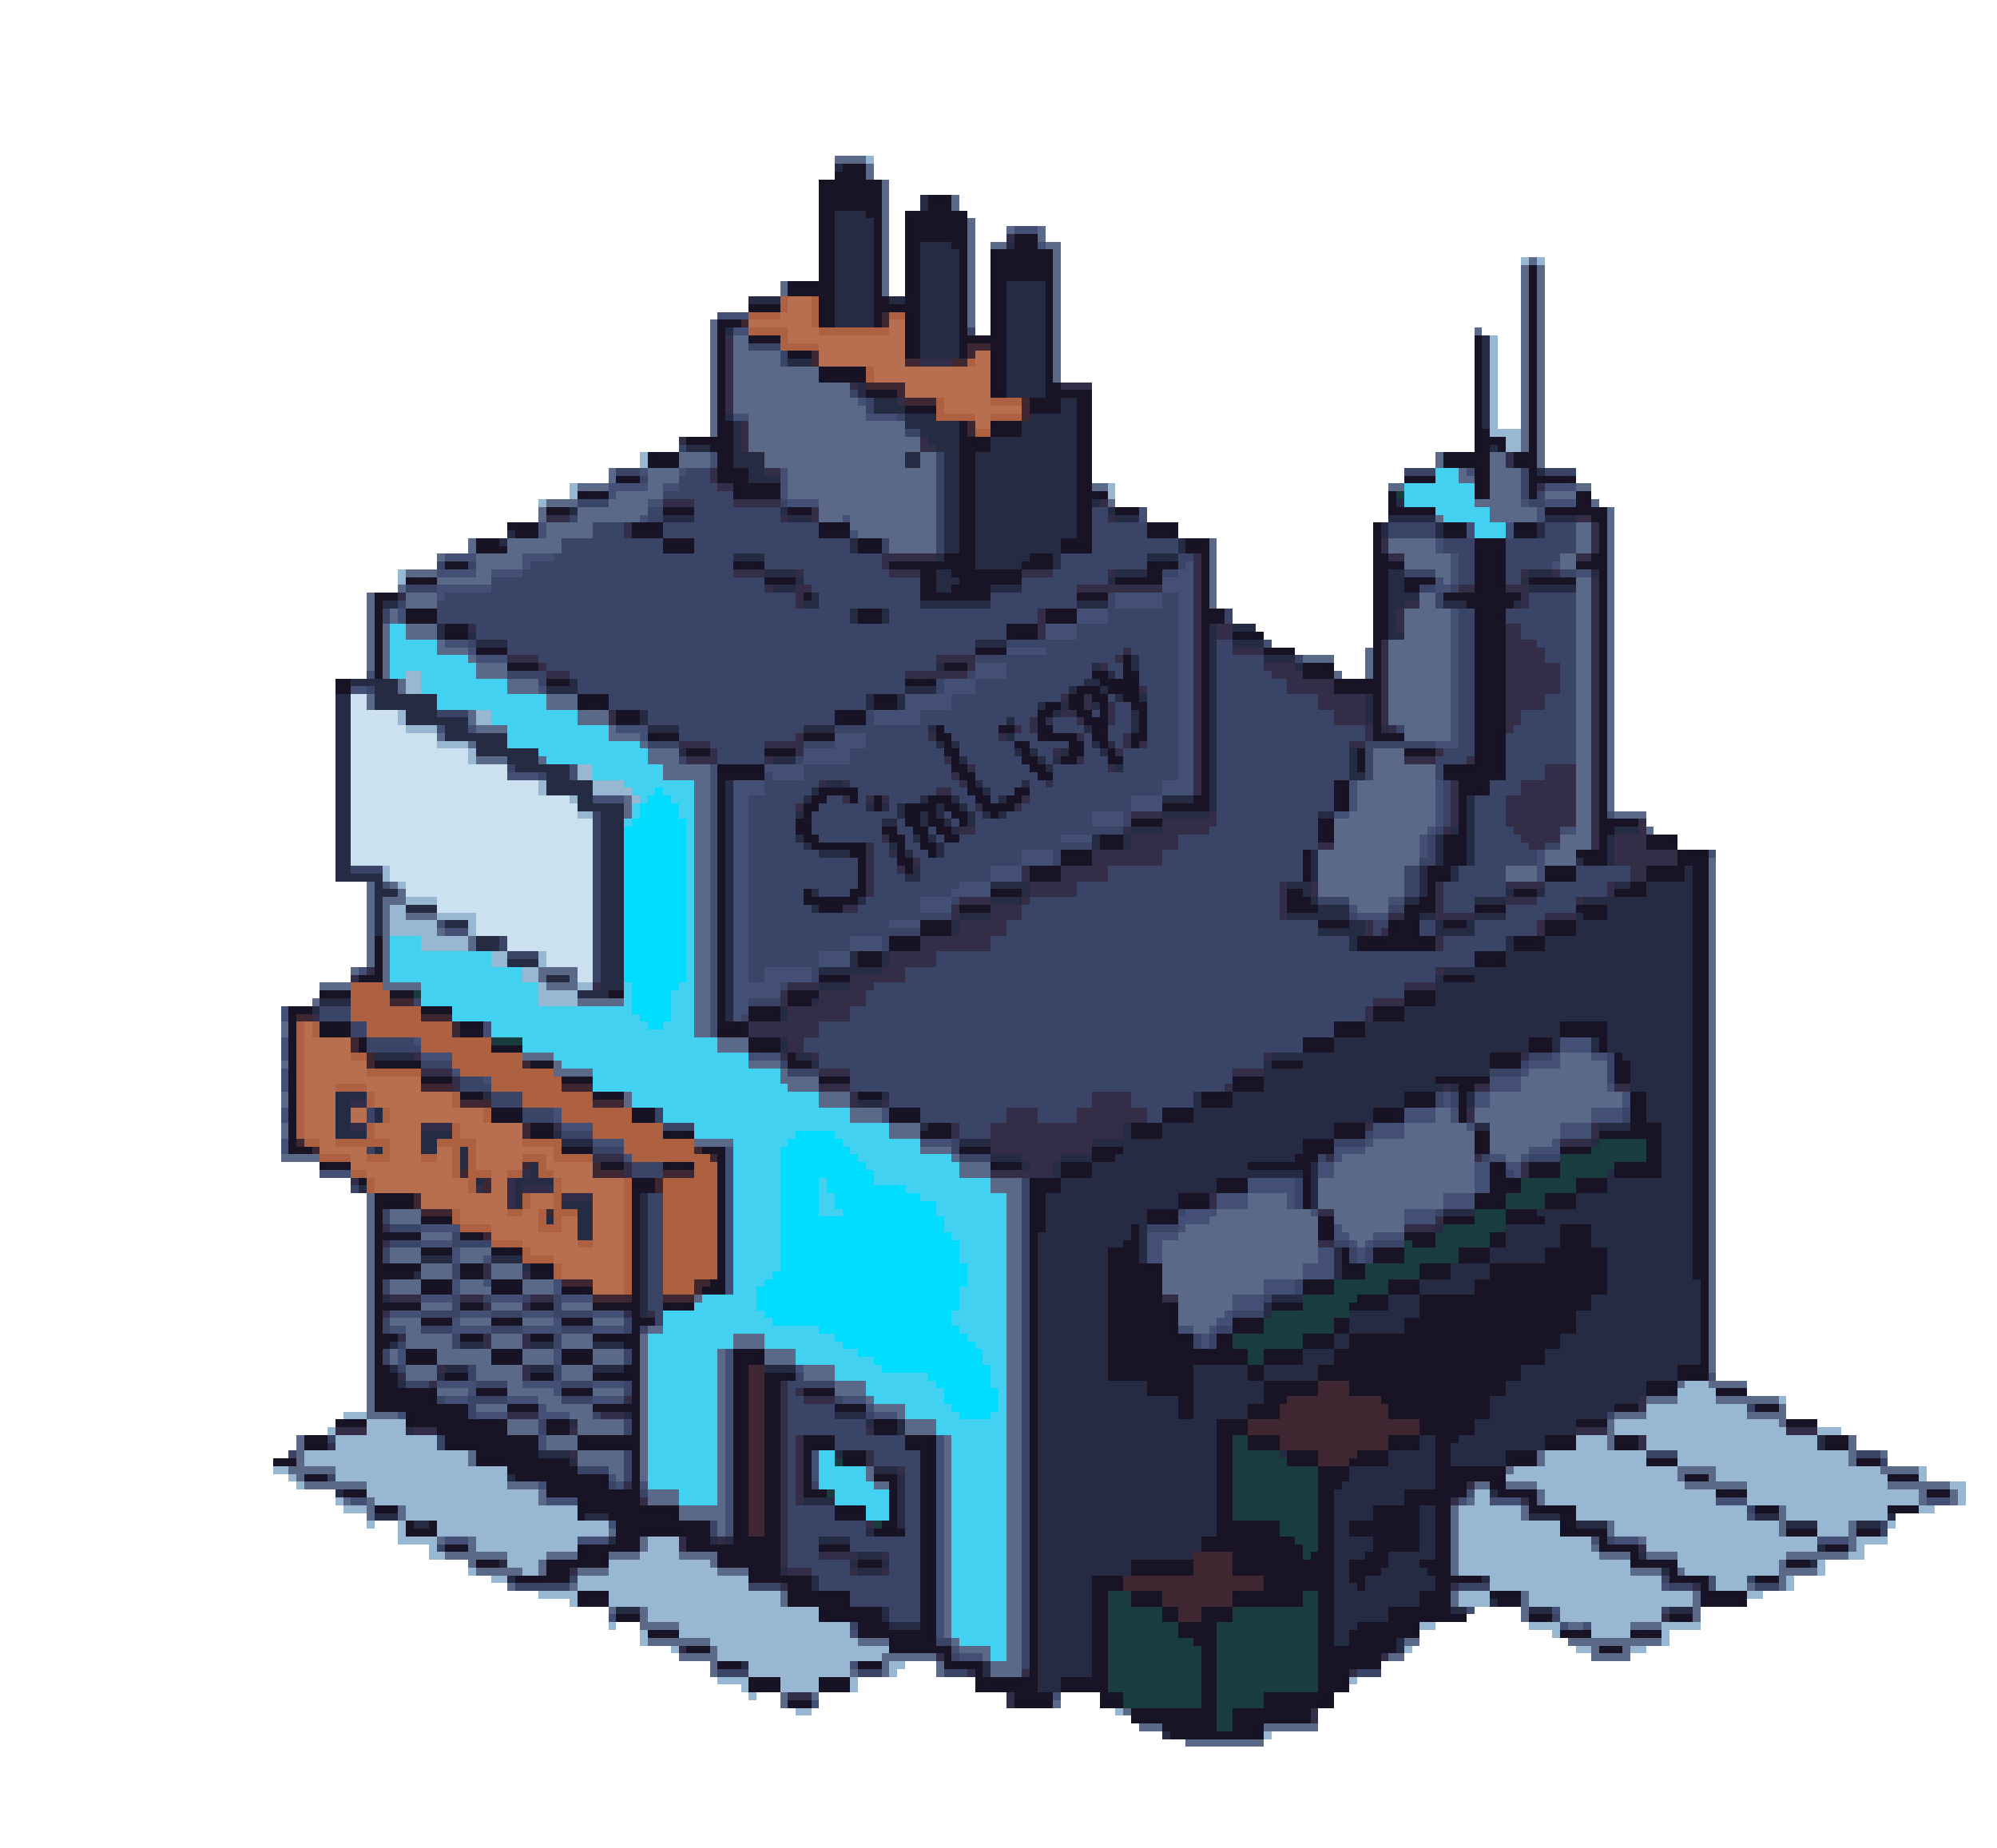 <svg xmlns="http://www.w3.org/2000/svg" shape-rendering="crispEdges" viewBox="0 -0.5 256 237"><g><path stroke="#444f75" d="M130 29h3M133 31h1M92 40h4M94 42h2M110 51h1M94 53h2M111 53h4M91 58h1M91 59h1M82 60h1M87 60h1M100 60h1M188 60h1M100 61h1M78 62h5M85 62h2M100 62h1M198 62h4M78 63h1M100 63h1M83 64h2M101 64h4M195 64h1M198 64h4M146 65h1M197 65h1M82 66h1M108 66h1M146 66h1M197 66h1M69 67h1M188 67h1M193 67h1M69 68h1M109 68h1M188 68h1M193 68h1M184 69h1M184 70h1M57 71h4M67 71h4M186 71h1M67 72h1M152 72h1M186 72h1M199 72h1M56 73h5M63 73h4M151 73h2M186 73h1M202 73h2M149 74h4M184 74h1M186 74h1M56 75h7M149 75h4M184 75h2M56 76h1M143 76h6M151 76h2M143 77h6M151 77h2M51 78h1M138 78h4M151 78h2M186 78h1M51 79h1M138 79h4M151 79h2M186 79h1M134 80h4M151 80h2M186 80h1M134 81h4M151 81h2M186 81h1M57 82h3M151 82h2M162 82h1M186 82h1M60 83h1M129 83h5M151 83h2M186 83h1M61 84h4M151 84h2M186 84h1M125 85h4M151 85h2M186 85h1M47 86h1M125 86h4M151 86h2M186 86h1M121 87h4M151 87h2M186 87h1M45 88h2M69 88h1M121 88h4M151 88h2M186 88h1M116 89h6M151 89h2M186 89h1M116 90h6M151 90h2M186 90h1M112 91h6M151 91h2M186 91h1M112 92h6M151 92h2M186 92h1M56 93h1M60 93h1M79 93h4M151 93h2M186 93h1M82 94h1M107 94h4M151 94h2M186 94h1M107 95h4M151 95h2M184 95h3M103 96h6M151 96h2M103 97h6M151 97h2M73 98h1M91 98h1M98 98h5M151 98h2M65 99h4M73 99h1M91 99h1M99 99h4M151 99h2M91 100h1M94 100h4M149 100h4M173 100h1M184 100h1M91 101h1M94 101h4M149 101h4M173 101h1M184 101h1M76 102h4M91 102h1M94 102h2M145 102h4M173 102h1M184 102h1M91 103h1M94 103h2M145 103h4M173 103h1M184 103h1M91 104h1M94 104h2M140 104h4M171 104h2M184 104h1M206 104h1M91 105h1M94 105h2M140 105h4M184 105h1M91 106h1M94 106h2M183 106h1M200 106h2M91 107h1M94 107h2M136 107h4M182 107h1M91 108h1M94 108h2M182 108h1M91 109h1M94 109h2M131 109h4M182 109h1M197 109h1M219 109h1M91 110h1M94 110h2M131 110h4M197 110h1M91 111h1M94 111h2M127 111h4M197 111h1M91 112h1M94 112h2M127 112h4M197 112h1M49 113h1M91 113h1M94 113h2M123 113h4M91 114h1M94 114h2M122 114h5M91 115h1M94 115h2M118 115h4M178 115h2M91 116h1M94 116h2M118 116h4M173 116h1M91 117h1M94 117h2M174 117h4M56 118h1M91 118h1M94 118h2M114 118h4M57 119h3M91 119h1M94 119h2M91 120h1M94 120h2M109 120h4M91 121h1M94 121h2M109 121h4M91 122h1M94 122h2M105 122h4M91 123h1M94 123h2M105 123h4M46 124h1M91 124h1M94 124h2M98 124h6M91 125h1M94 125h2M98 125h6M91 126h1M94 126h6M91 127h1M94 127h6M91 128h1M94 128h2M36 129h1M91 129h1M94 129h2M36 130h1M91 130h1M94 130h1M62 131h1M91 131h1M62 132h1M91 132h1M36 133h1M53 133h1M200 133h4M36 134h1M200 134h4M36 135h1M54 135h4M96 135h4M199 135h1M204 135h2M196 136h4M36 137h1M58 137h1M195 137h1M36 138h1M62 138h1M191 138h4M36 139h1M191 139h4M206 139h1M185 140h1M189 140h2M208 140h1M185 141h1M189 141h2M208 141h1M36 142h1M71 142h1M113 142h1M180 142h4M186 142h1M204 142h4M36 143h1M71 143h1M113 143h1M180 143h4M186 143h1M204 143h4M72 144h4M176 144h4M188 144h1M200 144h4M176 145h4M200 145h4M36 146h1M76 146h4M118 146h4M175 146h1M199 146h1M36 147h1M93 147h1M171 147h4M196 147h4M80 148h1M93 148h1M171 148h1M191 148h2M195 148h1M93 149h1M169 149h2M189 149h2M193 149h2M41 150h4M93 150h1M169 150h2M189 150h2M194 150h1M93 151h1M160 151h6M189 151h2M93 152h1M160 152h6M189 152h2M93 153h1M156 153h4M165 153h1M185 153h4M93 154h1M156 154h4M165 154h1M185 154h4M93 155h1M152 155h4M168 155h1M180 155h4M93 156h1M151 156h4M180 156h4M54 157h5M93 157h1M151 157h1M171 157h1M93 158h1M147 158h4M171 158h2M176 158h4M54 159h4M93 159h1M147 159h2M173 159h1M175 159h1M58 160h1M93 160h1M147 160h2M169 160h2M174 160h1M58 161h1M62 161h1M93 161h1M147 161h2M169 161h2M174 161h1M93 162h1M167 162h4M93 163h1M167 163h4M58 164h1M62 164h1M71 164h1M93 164h1M162 164h4M58 165h1M71 165h1M93 165h1M162 165h4M54 166h4M63 166h4M72 166h4M158 166h4M158 167h4M50 168h4M59 168h4M67 168h4M76 168h4M157 168h1M58 169h1M71 169h1M156 169h2M50 170h2M58 170h5M67 170h5M76 170h4M151 170h2M155 170h1M154 171h1M154 172h1M51 173h1M71 173h1M93 173h1M51 174h1M71 174h1M93 174h1M93 175h1M102 175h1M93 176h1M219 176h1M56 177h5M67 177h5M76 177h4M93 177h1M60 178h1M71 178h1M93 178h1M57 179h3M65 179h4M76 179h4M93 179h1M108 179h3M69 180h1M93 180h1M111 180h1M51 181h1M61 181h4M69 181h4M93 181h1M112 181h3M93 182h1M93 183h1M69 184h1M93 184h1M120 184h1M69 185h1M93 185h1M120 185h1M93 186h1M104 186h1M120 186h1M93 187h1M104 187h1M120 187h1M93 188h1M104 188h1M120 188h1M78 189h1M93 189h1M104 189h1M120 189h1M69 190h1M79 190h1M82 190h1M93 190h1M120 190h1M93 191h1M120 191h1M188 191h1M45 192h2M70 192h4M93 192h1M120 192h1M187 192h1M191 192h4M220 192h4M247 192h3M93 193h1M120 193h1M93 194h1M120 194h1M224 194h1M78 195h1M93 195h1M120 195h1M93 196h1M120 196h1M57 197h3M74 197h4M120 197h1M204 197h1M207 197h3M233 197h4M120 198h1M120 199h1M120 200h1M120 201h1M120 202h1M219 202h1M120 203h1M213 203h1M219 203h1M120 204h1M120 205h1M120 206h1M188 206h1M199 206h1M78 207h1M120 207h1M120 208h1M200 208h1M203 208h1M109 209h1M120 209h1M122 211h1M123 212h3M109 213h1M135 217h1M104 218h1"></path>
<path stroke="#ad6140" d="M100 38h1M104 38h1M100 39h1M104 39h1M96 40h4M104 40h1M114 40h2M104 41h1M96 42h5M105 42h9M100 43h1M100 44h5M124 46h1M111 47h1M111 48h1M120 51h1M127 51h4M120 52h1M120 53h5M127 53h4M125 55h2M45 126h4M45 127h5M45 128h5M45 129h9M45 130h9M38 131h1M40 131h1M47 131h11M38 132h1M40 132h1M47 132h11M38 133h1M54 133h9M38 134h1M54 134h9M38 135h1M45 135h2M58 135h9M38 136h1M58 136h9M38 137h1M47 137h7M59 137h12M38 138h1M63 138h9M38 139h1M43 139h4M63 139h9M38 140h1M47 140h1M58 140h1M67 140h9M38 141h1M47 141h1M58 141h1M67 141h9M38 142h1M49 142h1M62 142h1M72 142h9M38 143h1M49 143h1M62 143h1M72 143h9M38 144h1M47 144h1M58 144h1M76 144h9M38 145h1M47 145h1M58 145h1M76 145h9M39 146h2M43 146h7M56 146h5M67 146h5M80 146h9M49 147h1M58 147h1M60 147h1M71 147h1M80 147h9M41 148h4M47 148h3M54 148h2M58 148h1M60 148h1M67 148h3M71 148h5M81 148h10M58 149h1M60 149h1M69 149h1M89 149h3M45 150h2M58 150h1M60 150h3M65 150h2M69 150h2M89 150h3M47 151h1M60 151h1M71 151h1M80 151h1M85 151h7M47 152h1M60 152h1M71 152h1M80 152h1M85 152h7M67 153h1M71 153h1M80 153h1M85 153h7M67 154h1M71 154h1M80 154h1M85 154h7M58 155h1M65 155h2M69 155h1M71 155h3M80 155h1M85 155h7M58 156h1M69 156h1M71 156h1M80 156h1M85 156h7M59 157h4M69 157h3M80 157h1M85 157h7M80 158h1M85 158h7M63 159h4M74 159h2M80 159h1M85 159h7M67 160h1M80 160h1M85 160h7M67 161h4M80 161h1M85 161h7M71 162h1M80 162h1M85 162h7M71 163h1M80 163h1M85 163h7M80 164h1M85 164h4M80 165h1M85 165h4"></path>
<path stroke="#43d1f1" d="M184 60h3M184 61h3M180 62h9M180 63h9M180 64h9M184 65h7M185 66h6M189 67h4M189 68h4M50 80h2M50 81h2M50 82h6M50 83h6M50 84h10M50 85h11M50 86h2M54 86h7M54 87h11M54 88h11M56 89h14M56 90h14M63 91h11M63 92h11M65 93h13M65 94h13M65 95h17M69 96h14M70 97h13M76 98h9M76 99h9M80 100h9M81 101h3M85 101h4M82 102h1M86 102h3M81 103h1M87 103h2M81 104h1M87 104h2M80 105h1M88 105h1M88 106h1M88 107h1M88 108h1M88 109h1M88 110h1M88 111h1M88 112h1M88 113h1M88 114h1M88 115h1M88 116h1M88 117h1M88 118h1M88 119h1M50 120h4M88 120h1M50 121h4M88 121h1M50 122h13M88 122h1M50 123h13M88 123h1M50 124h17M88 124h1M50 125h17M88 125h1M54 126h15M80 126h1M87 126h2M54 127h15M80 127h1M86 127h3M54 128h15M80 128h1M86 128h3M58 129h23M86 129h3M58 130h24M86 130h3M63 131h20M85 131h4M63 132h26M67 133h25M67 134h25M71 135h25M72 136h24M76 137h24M76 138h24M76 139h25M81 140h24M81 141h24M85 142h24M85 143h24M89 144h25M89 145h13M107 145h7M94 146h7M108 146h10M94 147h6M109 147h9M94 148h6M110 148h12M94 149h6M111 149h12M94 150h6M112 150h11M94 151h6M105 151h1M112 151h15M94 152h6M105 152h1M116 152h11M94 153h6M105 153h2M118 153h11M94 154h6M105 154h2M120 154h9M94 155h6M105 155h3M120 155h9M94 156h6M121 156h8M94 157h6M121 157h8M94 158h6M122 158h7M94 159h6M123 159h6M94 160h6M123 160h6M94 161h6M123 161h6M94 162h6M124 162h5M94 163h5M124 163h5M94 164h4M124 164h5M94 165h3M123 165h6M90 166h7M123 166h6M89 167h8M123 167h6M85 168h13M122 168h7M85 169h14M122 169h7M85 170h20M123 170h6M83 171h11M98 171h9M124 171h5M83 172h11M98 172h10M125 172h4M83 173h9M102 173h8M126 173h3M83 174h9M102 174h10M126 174h3M83 175h9M107 175h6M127 175h2M83 176h9M107 176h12M127 176h2M83 177h9M111 177h9M127 177h2M83 178h9M111 178h10M128 178h1M83 179h9M112 179h9M128 179h1M83 180h9M116 180h6M128 180h1M83 181h9M116 181h7M127 181h2M83 182h9M120 182h9M83 183h9M120 183h9M83 184h9M122 184h7M83 185h9M122 185h7M83 186h9M105 186h2M122 186h7M83 187h9M105 187h2M122 187h7M83 188h9M105 188h6M122 188h7M83 189h9M105 189h6M122 189h7M83 190h9M105 190h7M122 190h7M87 191h5M107 191h7M122 191h7M87 192h5M107 192h7M122 192h7M111 193h3M122 193h7M111 194h3M122 194h7M122 195h7M122 196h7M122 197h7M122 198h7M122 199h7M122 200h7M122 201h7M122 202h7M122 203h7M122 204h7M122 205h7M122 206h7M122 207h7M122 208h7M122 209h7M123 210h6M127 211h2M127 212h2"></path>
<path stroke="#3a4466" d="M124 42h1M96 44h4M100 45h1M100 46h1M109 50h1M111 51h1M111 52h1M115 53h1M116 55h2M87 57h1M120 58h1M120 59h1M79 60h3M88 60h3M120 60h1M180 60h4M195 60h1M198 60h4M82 61h1M87 61h4M120 61h1M195 61h1M87 62h5M120 62h1M195 62h1M85 63h9M120 63h1M195 63h1M197 63h1M74 64h4M89 64h5M100 64h1M120 64h1M196 64h2M83 65h2M89 65h11M120 65h1M140 65h2M73 66h1M83 66h2M89 66h11M120 66h1M140 66h2M76 67h4M85 67h20M120 67h1M140 67h7M178 67h6M198 67h4M76 68h4M85 68h20M120 68h1M140 68h7M178 68h6M198 68h4M72 69h13M89 69h20M113 69h1M120 69h1M140 69h11M185 69h4M193 69h9M72 70h13M89 70h20M113 70h1M120 70h1M140 70h11M185 70h4M193 70h9M71 71h23M98 71h15M136 71h11M151 71h2M187 71h2M193 71h7M56 72h1M60 72h1M68 72h26M98 72h15M136 72h11M151 72h1M187 72h2M193 72h6M67 73h27M103 73h11M135 73h7M149 73h2M180 73h4M187 73h2M193 73h2M200 73h2M63 74h35M103 74h15M131 74h11M187 74h2M193 74h2M52 75h4M63 75h35M104 75h14M131 75h7M182 75h2M186 75h1M57 76h45M105 76h13M127 76h11M142 76h1M149 76h2M184 76h1M196 76h6M51 77h1M56 77h46M105 77h13M127 77h11M142 77h1M149 77h2M184 77h1M196 77h6M49 78h1M56 78h53M114 78h19M142 78h9M157 78h1M187 78h2M193 78h9M49 79h1M56 79h53M114 79h19M142 79h9M157 79h1M187 79h2M193 79h9M61 80h68M138 80h13M187 80h2M195 80h7M61 81h68M138 81h13M187 81h2M195 81h7M60 82h1M65 82h60M129 82h22M156 82h2M187 82h2M197 82h5M65 83h60M134 83h10M145 83h6M156 83h2M187 83h2M198 83h4M69 84h51M125 84h18M146 84h5M156 84h6M166 84h1M187 84h2M198 84h4M70 85h50M129 85h11M142 85h2M146 85h5M156 85h6M187 85h2M200 85h2M65 86h5M73 86h43M124 86h1M129 86h11M143 86h1M146 86h5M156 86h7M187 86h2M200 86h2M69 87h1M74 87h42M120 87h1M125 87h14M146 87h5M156 87h9M187 87h2M200 87h2M47 88h1M74 88h42M120 88h1M125 88h12M147 88h4M156 88h9M187 88h2M200 88h2M78 89h33M122 89h14M142 89h1M147 89h4M156 89h13M187 89h2M198 89h4M78 90h33M122 90h11M143 90h2M147 90h4M156 90h13M187 90h2M198 90h4M56 91h4M83 91h24M111 91h1M118 91h15M140 91h1M143 91h2M147 91h4M156 91h15M187 91h2M195 91h7M83 92h24M111 92h1M118 92h11M130 92h2M135 92h3M143 92h2M147 92h4M156 92h15M187 92h2M195 92h7M87 93h16M107 93h12M121 93h7M131 93h1M135 93h4M142 93h3M147 93h4M156 93h19M179 93h1M187 93h2M194 93h8M87 94h15M111 94h8M122 94h6M130 94h3M139 94h1M142 94h2M147 94h4M156 94h19M187 94h2M193 94h9M83 95h4M91 95h7M103 95h4M111 95h9M123 95h7M132 95h5M139 95h1M143 95h1M147 95h4M156 95h17M175 95h9M187 95h2M193 95h9M92 96h6M109 96h12M123 96h7M133 96h2M139 96h2M144 96h7M156 96h17M175 96h1M185 96h4M193 96h9M87 97h1M92 97h6M102 97h1M109 97h12M124 97h7M134 97h1M139 97h3M144 97h7M156 97h17M175 97h1M184 97h4M193 97h9M65 98h1M103 98h19M125 98h7M135 98h7M144 98h7M156 98h17M175 98h1M184 98h1M193 98h5M69 99h1M98 99h1M103 99h19M125 99h8M135 99h16M156 99h17M175 99h1M184 99h1M193 99h5M98 100h7M109 100h14M126 100h5M132 100h2M135 100h14M156 100h15M185 100h1M191 100h4M98 101h6M110 101h10M122 101h2M127 101h3M132 101h17M156 101h15M185 101h1M191 101h4M96 102h7M106 102h2M110 102h1M114 102h4M123 102h2M127 102h1M132 102h13M156 102h15M185 102h1M189 102h4M96 103h6M105 103h6M114 103h1M124 103h1M131 103h14M156 103h15M185 103h1M189 103h4M76 104h1M96 104h6M104 104h11M121 104h1M125 104h1M129 104h11M144 104h1M156 104h13M185 104h1M189 104h4M76 105h1M96 105h6M104 105h9M115 105h1M122 105h1M125 105h15M144 105h1M156 105h13M185 105h1M189 105h4M76 106h1M96 106h6M104 106h9M115 106h2M119 106h1M125 106h19M155 106h14M184 106h1M189 106h5M76 107h1M96 107h6M105 107h8M116 107h1M120 107h1M123 107h13M151 107h18M183 107h1M189 107h6M76 108h1M96 108h7M112 108h2M116 108h2M121 108h19M151 108h18M183 108h1M189 108h7M198 108h2M76 109h1M96 109h9M112 109h2M117 109h2M121 109h10M135 109h1M149 109h18M183 109h1M189 109h8M76 110h1M96 110h14M112 110h3M118 110h13M135 110h1M149 110h18M182 110h2M189 110h8M45 111h4M76 111h1M96 111h14M112 111h3M118 111h9M142 111h25M180 111h2M187 111h6M202 111h7M76 112h1M96 112h14M112 112h4M118 112h9M142 112h25M180 112h2M187 112h6M202 112h7M76 113h1M96 113h14M112 113h11M138 113h26M180 113h2M185 113h8M198 113h8M76 114h1M96 114h7M105 114h4M112 114h10M138 114h26M180 114h2M185 114h8M198 114h8M76 115h1M96 115h7M111 115h7M122 115h1M132 115h32M169 115h4M185 115h4M197 115h5M76 116h1M96 116h8M110 116h8M131 116h33M178 116h2M185 116h4M193 116h9M76 117h1M96 117h26M131 117h33M173 117h1M193 117h5M76 118h1M96 118h18M129 118h40M176 118h2M182 118h2M189 118h8M76 119h1M96 119h22M129 119h40M176 119h1M182 119h2M189 119h8M64 120h1M76 120h1M96 120h13M113 120h1M127 120h46M185 120h8M64 121h1M76 121h1M96 121h13M113 121h1M127 121h46M185 121h8M65 122h4M76 122h1M96 122h9M120 122h69M76 123h1M96 123h9M120 123h69M76 124h1M96 124h2M104 124h1M116 124h68M76 125h1M96 125h2M104 125h1M116 125h68M100 126h1M112 126h68M111 127h69M53 128h1M96 128h4M111 128h65M41 129h4M109 129h66M41 130h4M95 130h1M109 130h66M45 131h2M105 131h66M45 132h2M105 132h66M47 133h6M103 133h64M47 134h7M103 134h64M105 135h57M196 135h3M206 135h1M54 136h4M100 136h1M105 136h57M195 136h1M206 136h1M101 137h4M109 137h49M191 137h4M206 137h1M59 138h3M109 138h49M206 138h1M59 139h4M109 139h48M63 140h4M114 140h26M145 140h8M184 140h1M186 140h1M63 141h4M114 141h26M145 141h8M184 141h1M186 141h1M47 142h1M67 142h4M84 142h1M118 142h11M133 142h5M147 142h2M208 142h1M47 143h1M67 143h4M84 143h1M118 143h11M133 143h5M147 143h2M208 143h1M85 144h4M123 144h4M72 145h4M123 145h4M175 145h1M122 146h1M171 146h4M47 147h1M76 147h4M122 147h1M123 148h4M169 148h1M190 148h1M196 148h4M81 149h4M81 150h4M193 150h1M131 151h1M166 151h1M45 152h1M131 152h1M166 152h1M83 153h2M131 153h1M166 153h1M83 154h2M131 154h1M166 154h1M49 155h1M83 155h2M131 155h1M151 155h1M184 155h1M49 156h1M83 156h2M131 156h1M50 157h4M83 157h2M131 157h1M147 157h4M58 158h1M83 158h2M131 158h1M50 159h4M58 159h5M83 159h2M131 159h1M171 159h2M176 159h4M49 160h1M83 160h2M131 160h1M173 160h1M175 160h1M49 161h1M83 161h2M131 161h1M173 161h1M175 161h1M58 162h1M83 162h2M131 162h1M58 163h1M83 163h2M131 163h1M49 164h1M83 164h2M131 164h1M166 164h1M49 165h1M83 165h2M131 165h1M166 165h1M58 166h1M62 166h1M67 166h1M71 166h1M83 166h2M131 166h1M162 166h1M58 167h1M71 167h1M83 167h2M131 167h1M54 168h5M63 168h4M71 168h5M84 168h1M131 168h1M158 168h4M49 169h1M80 169h1M84 169h1M131 169h1M49 170h1M54 170h4M63 170h4M72 170h4M80 170h1M82 170h1M131 170h1M156 170h2M58 171h1M71 171h1M131 171h1M153 171h1M155 171h1M51 172h1M58 172h1M71 172h1M131 172h1M153 172h1M155 172h1M49 173h1M80 173h1M131 173h1M49 174h1M80 174h1M131 174h1M51 175h1M60 175h1M71 175h1M131 175h1M60 176h1M71 176h1M102 176h1M131 176h1M52 177h3M61 177h4M72 177h4M80 177h1M101 177h6M131 177h1M80 178h1M101 178h1M131 178h1M56 179h1M60 179h5M72 179h4M101 179h2M107 179h1M131 179h1M60 180h1M101 180h6M131 180h1M224 180h1M60 181h1M76 181h1M101 181h6M111 181h1M131 181h1M206 181h1M69 182h1M80 182h1M101 182h10M131 182h1M69 183h1M80 183h1M101 183h10M131 183h1M42 184h1M56 184h1M101 184h1M107 184h9M131 184h1M56 185h1M101 185h1M107 185h9M131 185h1M37 186h1M80 186h1M101 186h1M112 186h6M131 186h1M211 186h4M238 186h3M80 187h1M101 187h1M112 187h6M131 187h1M241 187h1M74 188h4M80 188h1M101 188h1M116 188h2M131 188h1M42 189h1M80 189h1M101 189h1M116 189h2M131 189h1M78 190h1M101 190h1M104 190h1M116 190h2M131 190h1M82 191h1M101 191h1M116 191h2M131 191h1M101 192h1M116 192h2M131 192h1M101 193h6M116 193h2M131 193h1M224 193h1M101 194h6M116 194h2M131 194h1M91 195h1M101 195h10M116 195h2M131 195h1M241 195h1M91 196h1M101 196h10M116 196h2M131 196h1M241 196h1M101 197h4M109 197h9M131 197h1M206 197h1M56 198h1M101 198h4M109 198h9M131 198h1M101 199h4M114 199h4M131 199h1M101 200h8M114 200h4M131 200h1M104 201h5M114 201h4M131 201h1M73 202h1M105 202h13M131 202h1M213 202h1M224 202h1M66 203h7M96 203h4M105 203h13M131 203h1M187 203h4M214 203h3M225 203h3M109 204h9M131 204h1M109 205h9M131 205h1M114 206h4M131 206h1M213 206h1M114 207h4M131 207h1M199 207h1M109 208h1M131 208h1M131 209h1M120 210h2M131 210h1M131 211h1M122 212h1M131 212h1M131 213h1M92 214h4M110 214h3M121 214h3M174 214h3"></path>
<path stroke="#181425" d="M108 21h3M107 22h4M106 23h7M106 24h7M106 25h7M106 26h7M119 26h3M106 27h1M111 27h2M116 27h8M106 28h1M112 28h1M117 28h7M106 29h1M112 29h1M117 29h7M106 30h1M112 30h1M117 30h7M130 30h3M106 31h1M112 31h1M117 31h1M122 31h2M130 31h3M106 32h1M112 32h1M117 32h1M123 32h1M128 32h7M106 33h1M112 33h1M117 33h1M123 33h1M128 33h7M106 34h1M112 34h1M117 34h1M123 34h1M128 34h7M196 34h1M106 35h1M112 35h1M117 35h1M123 35h1M128 35h7M196 35h1M105 36h2M112 36h1M117 36h1M123 36h1M128 36h1M134 36h1M196 36h1M101 37h6M112 37h1M117 37h1M123 37h1M128 37h1M134 37h1M196 37h1M106 38h1M112 38h2M116 38h2M123 38h1M128 38h1M134 38h1M196 38h1M96 39h1M106 39h1M112 39h1M116 39h2M123 39h1M128 39h1M134 39h1M196 39h1M106 40h1M112 40h1M117 40h1M123 40h1M128 40h1M134 40h1M196 40h1M92 41h3M106 41h1M112 41h1M117 41h1M123 41h1M128 41h1M134 41h1M196 41h1M92 42h1M117 42h1M123 42h1M128 42h1M134 42h1M196 42h1M92 43h1M96 43h4M117 43h1M123 43h6M134 43h1M196 43h1M92 44h1M117 44h1M123 44h1M127 44h2M134 44h1M196 44h1M92 45h1M117 45h1M123 45h1M128 45h1M134 45h1M196 45h1M92 46h1M128 46h1M134 46h1M196 46h1M92 47h1M128 47h1M134 47h1M196 47h1M92 48h1M106 48h5M128 48h1M134 48h1M196 48h1M92 49h1M128 49h1M134 49h2M196 49h1M92 50h1M111 50h4M134 50h5M196 50h1M92 51h1M132 51h4M138 51h1M196 51h1M92 52h1M116 52h3M132 52h4M138 52h1M196 52h1M92 53h1M138 53h1M196 53h1M92 54h2M123 54h1M128 54h3M138 54h1M196 54h1M92 55h2M123 55h1M127 55h4M138 55h1M190 55h1M196 55h1M92 56h2M123 56h1M126 56h1M138 56h1M190 56h1M196 56h1M91 57h3M123 57h4M138 57h1M190 57h1M192 57h1M196 57h1M84 58h3M92 58h2M123 58h2M138 58h1M185 58h6M194 58h3M92 59h2M123 59h2M138 59h1M189 59h2M196 59h1M92 60h4M123 60h2M138 60h1M190 60h1M196 60h1M92 61h4M123 61h2M138 61h1M180 61h1M190 61h1M196 61h2M201 61h1M95 62h5M123 62h2M138 62h1M190 62h1M196 62h1M75 63h2M95 63h5M123 63h2M138 63h3M190 63h1M196 63h1M202 63h1M123 64h2M138 64h2M202 64h1M70 65h3M86 65h3M101 65h3M123 65h2M138 65h1M143 65h3M179 65h4M198 65h8M123 66h2M138 66h1M204 66h2M65 67h1M84 67h1M123 67h2M138 67h1M205 67h1M66 68h3M81 68h4M105 68h4M123 68h2M138 68h1M147 68h3M176 68h1M185 68h3M194 68h3M205 68h1M61 69h3M85 69h4M110 69h3M123 69h2M136 69h3M152 69h3M176 69h1M189 69h4M205 69h1M64 70h1M123 70h2M154 70h1M176 70h1M190 70h2M205 70h1M121 71h4M132 71h3M154 71h1M176 71h2M190 71h2M204 71h2M57 72h3M95 72h2M114 72h11M131 72h4M148 72h2M154 72h1M176 72h4M190 72h2M202 72h4M118 73h2M122 73h9M147 73h2M154 73h1M176 73h2M190 73h2M205 73h1M53 74h2M98 74h4M118 74h2M123 74h8M143 74h6M154 74h1M176 74h2M180 74h4M190 74h2M196 74h6M205 74h1M118 75h2M122 75h5M154 75h1M176 75h2M180 75h2M190 75h2M205 75h1M48 76h3M103 76h1M118 76h9M138 76h4M154 76h1M176 76h2M185 76h10M205 76h1M48 77h1M154 77h1M176 77h2M188 77h6M205 77h1M48 78h1M137 78h1M154 78h1M176 78h2M190 78h2M205 78h1M48 79h1M52 79h4M110 79h3M134 79h4M154 79h3M176 79h2M190 79h2M205 79h1M48 80h1M57 80h3M129 80h4M154 80h1M176 80h2M190 80h3M205 80h1M48 81h1M129 81h1M154 81h1M159 81h2M176 81h2M190 81h3M205 81h1M48 82h1M154 82h1M176 82h1M190 82h3M205 82h1M48 83h1M61 83h4M125 83h3M154 83h1M162 83h4M176 83h1M190 83h3M205 83h1M48 84h1M154 84h1M176 84h1M190 84h3M205 84h1M48 85h1M65 85h4M121 85h3M154 85h1M167 85h3M176 85h1M190 85h3M205 85h1M48 86h1M145 86h1M154 86h1M167 86h4M176 86h1M190 86h3M205 86h1M70 87h3M117 87h2M143 87h1M154 87h1M171 87h1M176 87h1M190 87h3M205 87h1M43 88h2M142 88h1M154 88h1M171 88h6M190 88h3M205 88h1M144 89h1M154 89h1M176 89h1M190 89h3M205 89h1M75 90h2M112 90h3M137 90h1M145 90h2M154 90h1M176 90h1M190 90h3M205 90h1M79 91h3M107 91h4M146 91h1M154 91h1M176 91h1M190 91h3M205 91h1M107 92h1M146 92h1M154 92h1M176 92h1M190 92h3M205 92h1M128 93h1M134 93h1M141 93h1M146 93h1M154 93h1M176 93h1M190 93h2M205 93h1M84 94h3M103 94h4M133 94h1M146 94h1M154 94h1M176 94h4M190 94h2M205 94h1M131 95h1M138 95h1M154 95h1M190 95h2M205 95h1M88 96h3M98 96h4M121 96h1M138 96h1M154 96h1M174 96h1M180 96h4M190 96h2M205 96h1M131 97h1M154 97h1M174 97h1M190 97h2M205 97h1M122 98h1M154 98h1M174 98h1M189 98h3M205 98h1M92 99h6M154 99h1M185 99h8M205 99h1M92 100h1M154 100h1M171 100h1M187 100h4M205 100h1M92 101h1M124 101h1M154 101h1M171 101h1M187 101h2M190 101h1M205 101h1M92 102h1M153 102h2M171 102h1M187 102h1M205 102h1M92 103h1M149 103h6M171 103h1M187 103h1M205 103h1M92 104h1M187 104h1M205 104h1M92 105h1M103 105h1M145 105h4M169 105h1M187 105h1M205 105h5M92 106h1M113 106h1M169 106h1M187 106h1M205 106h2M92 107h1M104 107h1M115 107h1M121 107h2M141 107h3M169 107h1M185 107h3M205 107h1M211 107h3M92 108h1M141 108h3M185 108h3M205 108h1M211 108h4M92 109h1M185 109h3M202 109h1M205 109h1M215 109h1M92 110h1M115 110h1M136 110h4M167 110h1M185 110h3M203 110h3M215 110h4M92 111h1M132 111h4M167 111h1M183 111h3M198 111h4M211 111h5M217 111h2M92 112h1M132 112h4M183 112h1M211 112h5M217 112h2M92 113h1M183 113h1M209 113h2M217 113h2M92 114h1M109 114h1M128 114h3M165 114h2M183 114h1M194 114h3M207 114h4M217 114h2M92 115h1M165 115h3M182 115h2M217 115h2M92 116h1M105 116h3M123 116h4M165 116h4M180 116h4M190 116h2M202 116h4M217 116h2M92 117h1M180 117h2M203 117h3M217 117h2M92 118h1M118 118h4M169 118h4M179 118h2M185 118h3M198 118h4M217 118h2M92 119h1M118 119h4M179 119h2M198 119h4M217 119h2M48 120h1M92 120h1M174 120h1M178 120h4M197 120h1M217 120h2M48 121h1M92 121h1M114 121h4M174 121h10M194 121h4M217 121h2M48 122h1M92 122h1M110 122h3M189 122h4M217 122h2M48 123h1M92 123h1M110 123h3M190 123h2M217 123h2M48 124h1M92 124h1M217 124h2M46 125h3M92 125h1M106 125h3M185 125h4M217 125h2M92 126h1M217 126h2M42 127h2M50 127h3M78 127h2M92 127h1M101 127h4M180 127h4M217 127h2M92 128h1M101 128h3M180 128h4M217 128h2M92 129h1M96 129h3M176 129h4M217 129h2M37 130h1M92 130h1M96 130h4M176 130h4M217 130h2M37 131h1M92 131h2M95 131h1M171 131h1M201 131h5M217 131h2M37 132h1M59 132h3M95 132h1M171 132h4M201 132h5M217 132h2M37 133h1M46 133h1M96 133h4M167 133h4M196 133h3M205 133h1M217 133h2M37 134h1M96 134h1M168 134h3M217 134h2M37 135h1M101 135h1M191 135h4M207 135h1M217 135h2M37 136h1M48 136h6M68 136h3M101 136h3M163 136h4M191 136h4M207 136h2M217 136h2M37 137h1M207 137h2M217 137h2M37 138h1M54 138h4M72 138h4M106 138h2M159 138h3M184 138h7M207 138h2M217 138h2M37 139h1M158 139h4M187 139h2M217 139h2M37 140h1M76 140h1M157 140h1M180 140h4M187 140h1M210 140h1M217 140h2M37 141h1M154 141h4M180 141h4M187 141h1M210 141h1M217 141h2M37 142h1M64 142h2M81 142h3M114 142h4M149 142h4M176 142h4M187 142h1M210 142h1M217 142h2M37 143h1M149 143h4M179 143h1M210 143h1M217 143h2M37 144h1M68 144h3M119 144h3M145 144h4M171 144h4M209 144h4M217 144h2M37 145h1M86 145h2M118 145h4M145 145h4M171 145h4M190 145h1M205 145h8M217 145h2M37 146h1M167 146h4M190 146h1M211 146h2M217 146h2M37 147h3M72 147h4M90 147h3M123 147h4M140 147h4M167 147h3M190 147h1M201 147h3M211 147h2M217 147h2M92 148h1M140 148h3M166 148h3M211 148h2M217 148h2M42 149h2M77 149h3M86 149h2M92 149h1M128 149h3M136 149h4M160 149h8M191 149h1M196 149h4M207 149h6M217 149h2M92 150h1M136 150h4M167 150h1M191 150h1M196 150h4M207 150h6M217 150h2M92 151h1M132 151h4M156 151h4M191 151h2M202 151h4M217 151h2M81 152h3M92 152h1M132 152h4M156 152h4M191 152h4M202 152h4M217 152h2M48 153h5M81 153h1M92 153h1M132 153h2M151 153h4M189 153h4M198 153h4M217 153h2M48 154h1M81 154h1M92 154h1M132 154h2M151 154h1M190 154h2M198 154h4M217 154h2M48 155h1M81 155h1M92 155h1M132 155h2M147 155h4M193 155h4M217 155h2M48 156h1M54 156h4M81 156h1M92 156h1M132 156h2M147 156h3M185 156h4M193 156h5M217 156h2M48 157h1M81 157h1M92 157h1M132 157h2M145 157h1M200 157h4M217 157h2M48 158h6M59 158h3M81 158h1M92 158h1M132 158h1M145 158h1M180 158h4M191 158h2M200 158h4M217 158h2M48 159h1M81 159h1M92 159h1M132 159h1M144 159h2M181 159h3M191 159h2M200 159h4M217 159h2M48 160h1M54 160h3M64 160h2M81 160h1M92 160h1M132 160h1M142 160h4M176 160h4M187 160h4M198 160h8M217 160h2M48 161h1M81 161h1M92 161h1M132 161h1M142 161h4M176 161h4M187 161h4M198 161h8M217 161h2M48 162h1M53 162h1M81 162h1M92 162h1M132 162h1M142 162h5M148 162h1M172 162h1M182 162h4M191 162h15M217 162h2M48 163h5M59 163h3M68 163h3M81 163h1M92 163h1M132 163h1M142 163h7M172 163h3M182 163h4M191 163h15M217 163h2M48 164h1M54 164h4M63 164h4M81 164h1M91 164h2M132 164h1M142 164h7M167 164h4M178 164h4M189 164h17M218 164h1M48 165h1M75 165h1M81 165h1M132 165h1M142 165h7M168 165h3M179 165h2M189 165h17M218 165h1M48 166h1M81 166h1M132 166h1M142 166h7M174 166h4M182 166h22M218 166h1M48 167h6M59 167h3M68 167h3M76 167h6M86 167h2M132 167h1M142 167h8M163 167h4M173 167h5M182 167h22M218 167h1M48 168h1M81 168h1M132 168h1M142 168h8M182 168h20M218 168h1M48 169h1M54 169h4M64 169h2M72 169h4M81 169h3M132 169h1M142 169h8M159 169h3M171 169h2M180 169h22M218 169h1M48 170h1M81 170h1M132 170h1M142 170h8M158 170h4M171 170h2M180 170h22M218 170h1M48 171h2M76 171h1M80 171h2M132 171h1M142 171h9M157 171h1M167 171h4M173 171h27M218 171h1M48 172h2M80 172h2M132 172h1M142 172h11M156 172h2M167 172h4M173 172h27M218 172h1M48 173h1M75 173h1M81 173h1M132 173h1M142 173h11M156 173h4M162 173h5M171 173h27M218 173h1M48 174h1M75 174h1M81 174h1M95 174h2M132 174h1M142 174h18M162 174h5M171 174h27M218 174h1M48 175h2M80 175h2M95 175h1M132 175h1M142 175h11M160 175h2M169 175h26M215 175h4M48 176h3M76 176h1M81 176h1M95 176h1M98 176h3M132 176h1M142 176h11M160 176h2M169 176h26M215 176h1M48 177h3M81 177h1M95 177h1M98 177h2M132 177h1M147 177h6M162 177h7M173 177h20M211 177h4M48 178h7M61 178h4M72 178h4M81 178h1M95 178h1M98 178h2M103 178h4M132 178h1M147 178h6M162 178h7M173 178h20M211 178h3M221 178h2M48 179h7M81 179h1M95 179h1M98 179h2M132 179h1M151 179h2M162 179h3M177 179h14M48 180h12M65 180h4M76 180h6M95 180h1M98 180h2M107 180h4M132 180h1M151 180h2M160 180h4M178 180h13M207 180h3M225 180h3M53 181h7M81 181h1M95 181h1M98 181h2M132 181h1M151 181h2M160 181h4M178 181h13M53 182h7M64 182h1M81 182h1M95 182h1M98 182h2M132 182h1M156 182h4M182 182h7M202 182h4M232 182h1M56 183h9M70 183h3M81 183h1M95 183h1M98 183h2M112 183h3M132 183h1M156 183h4M182 183h7M39 184h3M57 184h12M75 184h7M95 184h1M98 184h2M103 184h4M116 184h3M132 184h1M156 184h2M160 184h4M178 184h4M184 184h3M198 184h4M207 184h3M234 184h3M61 185h8M81 185h1M95 185h1M98 185h2M103 185h1M118 185h1M132 185h1M156 185h2M160 185h4M179 185h2M184 185h2M61 186h8M81 186h1M95 186h1M98 186h2M103 186h1M108 186h3M118 186h1M132 186h1M156 186h2M165 186h4M174 186h4M184 186h2M193 186h4M65 187h8M81 187h1M95 187h1M98 187h2M103 187h1M118 187h1M132 187h1M156 187h2M165 187h4M173 187h5M184 187h2M193 187h1M65 188h9M81 188h1M95 188h1M98 188h2M103 188h1M118 188h1M132 188h1M156 188h2M169 188h4M184 188h9M39 189h3M66 189h11M81 189h1M95 189h1M98 189h2M103 189h1M112 189h3M118 189h1M132 189h1M156 189h2M169 189h4M184 189h8M216 189h3M243 189h2M70 190h7M81 190h1M95 190h1M98 190h2M103 190h1M114 190h1M118 190h1M132 190h1M156 190h2M169 190h3M184 190h4M191 190h1M44 191h2M70 191h12M95 191h1M98 191h2M103 191h3M118 191h1M132 191h1M156 191h2M169 191h2M180 191h8M192 191h5M221 191h2M247 191h3M75 192h7M95 192h1M98 192h2M118 192h1M132 192h1M156 192h2M169 192h2M180 192h6M196 192h1M75 193h7M95 193h1M98 193h2M118 193h1M132 193h1M156 193h2M169 193h2M176 193h6M184 193h2M196 193h1M74 194h1M78 194h8M95 194h1M98 194h2M107 194h4M118 194h1M132 194h1M156 194h2M169 194h2M176 194h6M184 194h2M200 194h2M52 195h1M55 195h1M79 195h12M95 195h1M98 195h2M113 195h2M118 195h1M132 195h1M156 195h8M169 195h2M173 195h9M184 195h2M201 195h1M79 196h3M88 196h3M95 196h1M98 196h2M115 196h1M118 196h1M132 196h1M156 196h8M169 196h2M173 196h9M184 196h2M205 196h1M232 196h1M79 197h3M88 197h3M94 197h6M118 197h1M132 197h1M154 197h12M169 197h2M176 197h6M184 197h2M205 197h1M57 198h3M75 198h7M88 198h12M106 198h2M118 198h1M132 198h1M154 198h13M169 198h2M176 198h6M184 198h2M205 198h5M234 198h3M75 199h2M92 199h8M118 199h1M132 199h1M158 199h9M168 199h3M175 199h3M184 199h2M61 200h3M70 200h7M92 200h8M110 200h3M118 200h1M132 200h1M145 200h8M158 200h13M173 200h5M182 200h4M210 200h4M229 200h3M70 201h3M96 201h4M118 201h1M132 201h1M145 201h8M158 201h13M173 201h4M183 201h3M69 202h4M96 202h8M118 202h1M132 202h1M140 202h4M162 202h9M173 202h2M184 202h3M214 202h2M101 203h3M118 203h1M132 203h1M140 203h4M162 203h9M174 203h1M184 203h2M218 203h1M101 204h4M118 204h1M132 204h1M140 204h2M145 204h4M159 204h8M169 204h2M182 204h4M191 204h1M218 204h1M75 205h3M101 205h7M118 205h1M132 205h1M140 205h2M145 205h4M158 205h9M169 205h2M182 205h4M192 205h3M218 205h5M106 206h7M118 206h1M132 206h1M140 206h2M149 206h2M154 206h4M169 206h2M178 206h8M110 207h3M118 207h1M132 207h1M140 207h2M149 207h1M154 207h4M169 207h2M178 207h4M110 208h4M118 208h1M132 208h1M140 208h2M151 208h5M169 208h2M174 208h7M84 209h2M110 209h9M132 209h1M140 209h2M151 209h5M169 209h2M173 209h8M201 209h2M210 209h2M114 210h5M132 210h1M140 210h2M153 210h3M169 210h2M173 210h6M88 211h3M115 211h7M132 211h1M140 211h2M154 211h2M169 211h10M205 211h3M121 212h1M132 212h1M140 212h2M154 212h2M169 212h8M121 213h1M132 213h1M140 213h2M154 213h2M169 213h8M125 214h1M132 214h1M140 214h2M154 214h2M169 214h4M96 215h1M126 215h1M131 215h2M136 215h6M154 215h2M169 215h3M96 216h1M129 216h4M140 216h2M154 216h2M169 216h2M130 217h5M141 217h3M154 217h2M162 217h8M154 218h2M162 218h7M145 219h11M158 219h10M145 220h11M158 220h10M149 221h7M158 221h3M150 222h11"></path>
<path stroke="#00ddff" d="M84 101h1M83 102h3M82 103h5M82 104h5M81 105h7M80 106h8M80 107h8M80 108h8M80 109h8M80 110h8M80 111h8M80 112h8M80 113h8M80 114h8M80 115h8M80 116h8M80 117h8M80 118h8M80 119h8M80 120h8M80 121h8M80 122h8M80 123h8M80 124h8M80 125h8M81 126h6M81 127h5M81 128h5M81 129h5M82 130h4M83 131h2M102 145h5M101 146h7M100 147h9M100 148h10M100 149h11M100 150h12M100 151h5M106 151h6M100 152h5M106 152h10M100 153h5M107 153h11M100 154h5M107 154h13M100 155h5M108 155h12M100 156h21M100 157h21M100 158h22M100 159h23M100 160h23M100 161h23M100 162h24M99 163h25M98 164h26M97 165h26M97 166h26M97 167h26M98 168h24M99 169h23M105 170h18M107 171h17M108 172h17M110 173h16M112 174h14M113 175h14M119 176h8M120 177h7M121 178h7M121 179h7M122 180h6M123 181h4"></path>
<path stroke="#3e2731" d="M113 40h1M95 41h1M113 41h1M124 44h3M104 45h1M124 45h1M104 46h1M116 46h2M122 46h2M111 49h5M115 50h1M116 51h4M131 51h1M131 52h1M131 53h1M124 54h1M124 55h1M50 128h3M38 130h2M54 130h4M58 131h1M58 132h1M45 133h1M45 134h1M47 135h1M47 136h1M67 136h1M54 139h4M72 139h4M59 141h4M76 141h4M67 144h1M67 145h1M38 146h1M40 147h1M89 147h1M91 148h1M67 149h1M76 149h1M59 150h1M76 150h4M85 150h4M62 151h1M84 151h1M62 152h1M84 152h1M53 153h1M53 154h1M54 155h4M70 155h1M62 158h1M72 164h4M89 164h2M89 165h1M76 166h5M85 166h4M96 175h2M96 176h2M96 177h2M169 177h4M96 178h2M169 178h4M96 179h2M165 179h12M96 180h2M164 180h14M96 181h2M164 181h14M96 182h2M160 182h22M96 183h2M160 183h22M96 184h2M164 184h14M96 185h2M164 185h14M96 186h2M169 186h5M96 187h2M169 187h4M96 188h2M96 189h2M96 190h2M96 191h2M96 192h2M96 193h2M96 194h2M96 195h2M96 196h2M153 199h5M153 200h5M153 201h5M144 202h18M144 203h18M149 204h9M149 205h9M151 206h3M151 207h3"></path>
<path stroke="#97b7d2" d="M111 20h1M195 33h1M197 33h1M191 43h1M191 44h1M191 45h1M191 46h1M191 47h1M191 48h1M191 49h1M191 50h1M191 51h1M191 52h1M191 53h1M191 54h1M191 55h4M193 56h2M193 57h2M82 58h1M82 59h1M73 62h1M142 62h1M73 63h1M142 63h1M69 64h1M51 73h1M51 74h1M52 86h2M52 87h2M52 88h2M51 91h1M61 91h2M51 92h1M61 92h2M52 93h4M56 95h4M60 96h1M60 97h1M74 98h2M74 99h2M69 100h1M76 100h4M69 101h1M76 101h5M73 102h1M81 102h1M74 104h2M49 111h1M49 112h1M51 113h1M52 115h4M50 116h2M50 117h2M56 117h5M50 118h6M60 118h1M50 119h6M60 119h1M54 120h6M54 121h6M63 122h2M69 122h1M63 123h2M69 123h1M67 124h2M67 125h2M69 126h1M74 126h2M69 127h5M69 128h5M216 177h3M215 178h5M215 179h5M228 179h1M211 180h13M44 181h3M211 181h13M47 182h5M207 182h21M42 183h1M47 183h5M207 183h22M233 183h3M43 184h13M202 184h4M211 184h22M43 185h13M202 185h4M211 185h22M39 186h21M198 186h13M215 186h22M39 187h21M198 187h13M215 187h22M35 188h2M43 188h22M194 188h21M220 188h21M246 188h1M37 189h1M43 189h22M193 189h22M220 189h22M246 189h1M38 190h1M47 190h18M197 190h19M224 190h18M250 190h2M47 191h22M189 191h2M198 191h22M224 191h22M251 191h1M43 192h1M48 192h21M189 192h2M198 192h22M224 192h22M251 192h1M44 193h3M52 193h22M187 193h8M202 193h22M229 193h13M246 193h2M52 194h22M187 194h8M202 194h22M229 194h13M47 195h1M51 195h1M56 195h22M187 195h13M207 195h21M233 195h4M242 195h1M51 196h1M56 196h22M187 196h13M207 196h21M233 196h4M51 197h5M61 197h13M83 197h4M187 197h17M211 197h22M238 197h4M55 198h1M61 198h13M83 198h4M187 198h17M211 198h22M238 198h1M55 199h2M65 199h5M82 199h5M187 199h18M215 199h14M237 199h2M65 200h4M78 200h13M187 200h22M215 200h13M233 200h1M60 201h1M67 201h2M78 201h14M187 201h22M216 201h12M233 201h1M63 202h2M74 202h22M191 202h22M220 202h4M229 202h1M74 203h22M191 203h22M220 203h4M229 203h1M69 204h5M78 204h22M187 204h4M196 204h21M224 204h2M73 205h1M78 205h22M187 205h4M196 205h21M83 206h22M200 206h13M83 207h22M200 207h13M78 208h1M87 208h22M182 208h2M196 208h4M204 208h5M213 208h5M82 209h1M87 209h22M199 209h1M204 209h5M213 209h1M82 210h1M91 210h19M213 210h1M86 211h1M92 211h22M180 211h1M202 211h2M209 211h2M92 212h21M96 213h13M114 213h2M96 214h13M114 214h1M92 215h4M100 215h5M109 215h1M173 215h1M95 216h1M100 216h5M109 216h1M96 217h1M102 219h2M143 219h1M162 222h1"></path>
<path stroke="#193c3e" d="M179 63h1M53 127h1M63 133h4M205 146h6M204 147h7M200 148h11M200 149h7M200 150h6M195 151h7M195 152h7M193 153h5M193 154h5M189 155h4M189 156h4M185 157h8M184 158h7M180 159h1M184 159h7M180 160h7M180 161h7M175 162h7M175 163h7M171 164h7M171 165h7M167 166h7M167 167h6M163 168h10M162 169h9M162 170h9M158 171h9M158 172h9M160 173h2M160 174h2M158 184h2M158 185h2M158 186h6M107 187h1M158 187h7M158 188h11M158 189h11M158 190h11M106 191h1M158 191h11M158 192h11M158 193h11M158 194h11M112 195h1M164 195h5M164 196h5M166 197h3M167 198h2M167 199h1M142 204h3M167 204h2M142 205h3M167 205h2M142 206h7M158 206h11M142 207h7M158 207h11M142 208h9M156 208h13M142 209h9M156 209h13M142 210h11M156 210h13M142 211h12M156 211h13M142 212h12M156 212h13M142 213h12M156 213h13M142 214h12M156 214h13M142 215h12M156 215h13M142 216h12M156 216h13M144 217h10M156 217h6M144 218h10M156 218h6M156 219h2M156 220h2M156 221h2"></path>
<path stroke="#171324" d="M105 23h1M105 24h1M105 25h1M119 25h3M105 26h1M105 27h1M105 28h1M116 28h1M105 29h1M116 29h1M105 30h1M116 30h1M105 31h1M116 31h1M105 32h1M116 32h1M127 32h1M105 33h1M116 33h1M127 33h1M105 34h1M116 34h1M127 34h1M105 35h1M116 35h1M127 35h1M101 36h4M116 36h1M127 36h1M116 37h1M127 37h1M105 38h1M127 38h1M97 39h3M105 39h1M113 39h3M127 39h1M105 40h1M116 40h1M127 40h1M105 41h1M116 41h1M127 41h1M116 42h1M127 42h1M116 43h1M189 43h1M116 44h1M189 44h1M101 45h3M116 45h1M127 45h1M189 45h1M127 46h1M189 46h1M105 47h6M127 47h1M189 47h1M105 48h1M127 48h1M189 48h1M127 49h1M189 49h1M127 50h2M139 50h1M189 50h1M139 51h1M189 51h1M119 52h1M139 52h1M189 52h1M139 53h1M189 53h1M127 54h1M139 54h1M189 54h1M139 55h1M189 55h1M88 56h4M124 56h2M139 56h1M189 56h1M191 56h2M139 57h1M189 57h1M83 58h1M139 58h1M83 59h4M139 59h1M185 59h4M194 59h2M139 60h1M189 60h1M79 61h3M139 61h1M181 61h3M189 61h1M198 61h3M94 62h1M139 62h1M189 62h1M74 63h1M77 63h1M94 63h1M141 63h1M178 63h1M189 63h1M203 63h1M178 64h1M203 64h1M85 65h1M139 65h1M178 65h1M183 65h1M139 66h1M66 67h3M81 67h3M105 67h4M139 67h1M147 67h4M176 67h1M185 67h3M194 67h3M139 68h1M150 68h1M139 69h1M61 70h3M85 70h4M110 70h3M136 70h4M152 70h2M189 70h1M192 70h1M189 71h1M192 71h1M94 72h1M97 72h1M147 72h1M150 72h1M189 72h1M192 72h1M189 73h1M192 73h1M52 74h1M55 74h1M189 74h1M192 74h1M189 75h1M192 75h1M52 78h4M110 78h3M134 78h3M155 78h2M189 78h1M192 78h1M189 79h1M192 79h1M189 80h1M57 81h3M130 81h3M158 81h1M161 81h1M189 81h1M189 82h1M128 83h1M189 83h1M144 84h1M189 84h1M144 85h1M170 85h1M189 85h1M140 86h2M144 86h1M189 86h1M43 87h2M116 87h1M119 87h1M141 87h2M144 87h2M172 87h4M189 87h1M138 88h3M143 88h3M189 88h1M74 89h4M112 89h3M137 89h2M140 89h2M145 89h1M189 89h1M74 90h1M77 90h1M134 90h2M138 90h1M141 90h1M189 90h1M133 91h2M138 91h2M141 91h1M189 91h1M79 92h3M108 92h3M133 92h1M139 92h3M189 92h1M120 93h1M129 93h1M133 93h1M140 93h1M189 93h1M192 93h1M83 94h1M120 94h2M134 94h4M140 94h2M145 94h1M189 94h1M192 94h1M121 95h1M130 95h1M137 95h1M141 95h1M145 95h1M189 95h1M192 95h1M122 96h1M131 96h1M137 96h1M142 96h1M189 96h1M192 96h1M122 97h1M132 97h1M136 97h2M142 97h2M189 97h1M192 97h1M92 98h6M123 98h1M132 98h2M185 98h4M192 98h1M123 99h2M133 99h2M124 100h1M172 100h1M105 101h5M125 101h1M130 101h2M172 101h1M189 101h1M104 102h2M109 102h1M112 102h1M119 102h3M125 102h2M129 102h2M172 102h1M103 103h2M112 103h1M116 103h4M121 103h2M126 103h4M172 103h1M103 104h1M116 104h2M119 104h1M122 104h2M127 104h1M102 105h1M116 105h2M119 105h2M123 105h1M170 105h1M102 106h2M114 106h1M117 106h2M120 106h2M170 106h1M103 107h1M114 107h1M118 107h1M170 107h1M214 107h1M104 108h7M115 108h1M118 108h2M109 109h2M115 109h1M119 109h1M136 109h4M167 109h1M203 109h2M216 109h3M110 110h1M116 110h1M110 111h1M116 111h1M110 112h1M167 112h1M184 112h2M198 112h4M110 113h1M103 114h1M110 114h1M127 114h1M103 115h7M189 116h1M192 116h1M178 118h1M181 118h1M178 119h1M181 119h1M114 120h4M175 120h3M182 120h2M194 120h3M189 123h1M192 123h1M105 125h1M41 127h1M44 127h1M37 129h3M54 129h4M99 129h1M41 131h4M59 131h3M94 131h1M172 131h3M200 131h1M41 132h4M92 132h3M200 132h1M46 134h1M63 134h4M97 134h3M167 134h1M196 134h3M205 134h1M105 138h1M108 138h1M158 138h1M59 140h3M77 140h3M110 140h3M154 140h3M209 140h1M209 141h1M63 142h1M66 142h1M209 142h1M63 143h4M81 143h3M114 143h4M176 143h3M187 143h1M209 143h1M68 145h3M85 145h1M88 145h1M189 145h1M189 146h1M170 147h1M189 147h1M200 147h1M41 149h1M44 149h1M85 149h1M88 149h1M127 149h1M192 149h1M192 150h1M46 151h1M81 151h3M167 151h1M193 151h2M167 152h1M167 153h1M49 154h4M152 154h3M167 154h1M189 154h1M192 154h1M150 156h1M169 156h2M169 157h2M169 158h2M57 160h1M63 160h1M66 160h1M172 160h1M172 161h1M49 162h4M59 162h3M68 162h3M147 162h1M173 162h2M54 165h4M63 165h4M72 165h3M90 165h3M167 165h1M178 165h1M181 165h1M85 167h1M88 167h1M150 167h1M150 168h1M63 169h1M66 169h1M150 169h1M158 169h1M150 170h1M50 171h1M59 171h3M68 171h3M77 171h3M151 171h2M156 171h1M52 173h4M63 173h4M72 173h3M94 173h4M153 173h3M52 174h4M63 174h4M72 174h3M94 174h1M97 174h1M94 175h1M57 176h3M68 176h3M77 176h4M94 176h1M101 176h1M216 176h3M94 177h1M55 178h1M94 178h1M214 178h1M220 178h1M223 178h1M55 179h1M94 179h1M94 180h1M52 181h1M94 181h1M43 182h4M52 182h1M60 182h4M70 182h3M94 182h1M112 182h3M229 182h3M94 183h1M74 184h1M94 184h1M119 184h1M39 185h3M57 185h4M74 185h7M94 185h1M104 185h3M116 185h2M119 185h1M178 185h1M181 185h1M198 185h4M207 185h3M234 185h3M94 186h1M119 186h1M35 187h3M61 187h4M94 187h1M108 187h3M119 187h1M194 187h3M211 187h4M238 187h3M94 188h1M119 188h1M77 189h1M94 189h1M119 189h1M192 189h1M242 189h1M245 189h1M77 190h1M94 190h1M119 190h1M192 190h1M46 191h1M94 191h1M114 191h1M119 191h1M220 191h1M223 191h1M74 192h1M94 192h1M114 192h1M119 192h1M48 193h3M74 193h1M82 193h5M94 193h1M107 193h4M114 193h1M119 193h1M197 193h5M225 193h3M242 193h4M86 194h1M94 194h1M114 194h1M119 194h1M94 195h1M119 195h1M200 195h1M52 196h4M82 196h6M94 196h1M112 196h3M119 196h1M200 196h5M229 196h3M238 196h3M119 197h1M74 198h1M105 198h1M108 198h1M119 198h1M74 199h1M77 199h1M119 199h1M209 199h1M77 200h1M119 200h1M209 200h1M214 200h1M119 201h1M214 201h1M66 202h3M119 202h1M187 202h3M216 202h3M225 202h3M119 203h1M74 204h4M105 204h4M119 204h1M158 204h1M192 204h3M219 204h5M74 205h1M108 205h1M119 205h1M223 205h1M105 206h1M119 206h1M79 207h3M105 207h5M119 207h1M150 207h1M182 207h6M196 207h3M214 207h3M119 208h1M181 208h1M83 209h1M86 209h1M119 209h1M181 209h1M200 209h1M203 209h1M209 209h1M212 209h1M119 210h1M114 211h1M92 213h3M110 213h3M122 213h4M97 215h3M105 215h4M125 215h1M127 215h4M172 215h1M97 216h3M105 216h4M125 216h4M136 216h4M171 216h2M170 217h1M101 218h3M130 218h5M141 218h3M169 218h2M161 221h1M161 222h1"></path>
<path stroke="#332d47" d="M129 30h1M93 43h1M93 44h1M93 45h1M93 46h1M118 46h4M93 47h1M93 48h1M93 49h1M109 49h1M136 49h4M93 50h1M93 51h1M115 51h1M93 52h1M95 54h1M95 55h1M87 56h1M95 56h1M118 56h1M95 57h1M118 57h2M193 58h1M193 59h1M91 60h1M98 60h2M91 61h1M92 62h2M197 62h1M85 64h4M94 64h6M141 64h1M104 65h1M70 66h3M100 66h1M104 66h1M142 66h1M202 66h2M80 67h1M204 67h1M80 68h1M204 68h1M177 69h1M204 69h1M177 70h1M204 70h1M113 71h7M153 71h1M178 71h2M202 71h2M113 72h1M153 72h1M94 73h4M102 73h1M114 73h4M131 73h4M142 73h1M153 73h1M195 73h1M199 73h1M153 74h1M204 74h1M98 75h1M102 75h2M138 75h11M153 75h1M187 75h2M193 75h3M204 75h1M51 76h1M102 76h1M153 76h1M195 76h1M204 76h1M102 77h1M153 77h1M180 77h2M195 77h1M204 77h1M133 78h1M153 78h1M179 78h1M204 78h1M133 79h1M153 79h1M179 79h1M204 79h1M60 80h1M133 80h1M153 80h1M156 80h2M179 80h1M193 80h2M204 80h1M133 81h1M153 81h1M156 81h2M193 81h2M204 81h1M153 82h1M177 82h1M193 82h4M204 82h1M144 83h1M153 83h1M158 83h4M177 83h1M193 83h5M204 83h1M65 84h4M120 84h5M143 84h1M153 84h1M177 84h1M193 84h5M204 84h1M69 85h1M124 85h1M141 85h1M153 85h1M162 85h4M177 85h1M193 85h7M204 85h1M70 86h3M116 86h8M153 86h1M163 86h4M177 86h1M193 86h7M204 86h1M153 87h1M165 87h6M177 87h1M193 87h7M204 87h1M146 88h1M153 88h1M165 88h6M177 88h1M193 88h7M204 88h1M136 89h1M139 89h1M153 89h1M169 89h6M177 89h1M193 89h5M204 89h1M139 90h1M142 90h1M153 90h1M169 90h6M177 90h1M193 90h5M204 90h1M78 91h1M136 91h2M142 91h1M153 91h1M171 91h4M177 91h1M193 91h2M204 91h1M78 92h1M132 92h1M134 92h1M138 92h1M142 92h1M153 92h1M171 92h4M177 92h1M193 92h2M204 92h1M130 93h1M132 93h1M153 93h1M175 93h1M178 93h1M193 93h1M204 93h1M102 94h1M119 94h1M128 94h1M138 94h1M144 94h1M153 94h1M175 94h1M204 94h1M87 95h4M98 95h5M144 95h1M146 95h1M153 95h1M173 95h2M204 95h1M91 96h1M102 96h1M135 96h1M143 96h1M153 96h1M184 96h1M204 96h1M88 97h4M98 97h1M121 97h1M138 97h1M153 97h1M180 97h4M188 97h1M204 97h1M124 98h1M142 98h1M153 98h1M198 98h4M204 98h1M122 99h1M153 99h1M198 99h4M204 99h1M105 100h1M108 100h1M123 100h1M134 100h1M153 100h1M186 100h1M195 100h7M204 100h1M120 101h2M153 101h1M186 101h1M195 101h7M204 101h1M108 102h1M111 102h1M113 102h1M131 102h1M186 102h1M193 102h9M204 102h1M102 103h1M125 103h1M130 103h1M186 103h1M193 103h9M204 103h1M145 104h4M155 104h1M186 104h1M193 104h9M204 104h1M149 105h7M186 105h1M193 105h9M204 105h1M210 105h1M123 106h2M144 106h1M149 106h6M185 106h1M194 106h6M204 106h1M210 106h1M113 107h1M145 107h6M195 107h5M204 107h1M207 107h4M111 108h1M145 108h6M169 108h2M196 108h2M204 108h1M207 108h4M111 109h1M114 109h1M140 109h9M207 109h8M111 110h1M117 110h1M140 110h9M207 110h8M111 111h1M115 111h1M131 111h1M136 111h6M209 111h2M111 112h1M131 112h1M136 112h6M209 112h2M111 113h1M132 113h6M164 113h1M168 113h1M184 113h1M193 113h5M206 113h1M111 114h1M132 114h6M164 114h1M168 114h1M184 114h1M206 114h1M123 115h4M131 115h1M164 115h1M184 115h1M193 115h4M202 115h1M108 116h2M122 116h1M127 116h4M164 116h1M184 116h1M122 117h1M127 117h4M164 117h1M178 117h2M184 117h5M198 117h4M123 118h6M175 118h1M197 118h1M123 119h6M175 119h1M177 119h1M197 119h1M118 120h9M184 120h1M118 121h9M184 121h1M114 122h6M114 123h6M47 124h1M113 124h3M184 124h1M45 125h1M109 125h7M76 126h1M101 126h4M109 126h3M180 126h4M100 127h1M105 127h6M100 128h1M105 128h6M176 128h4M101 129h8M175 129h1M40 130h1M101 130h8M175 130h1M96 131h9M96 132h9M101 133h2M101 134h2M53 135h1M100 135h1M104 135h1M162 135h1M195 135h1M54 137h4M105 137h4M158 137h4M58 138h1M58 139h1M105 139h4M157 139h1M185 139h1M189 139h2M207 139h2M109 140h1M140 140h5M45 141h2M109 141h1M113 141h1M140 141h5M129 142h4M138 142h9M188 142h1M129 143h4M138 143h9M188 143h1M45 144h2M54 144h4M71 144h1M122 144h1M127 144h17M175 144h1M204 144h1M122 145h1M127 145h17M204 145h1M127 146h13M200 146h4M127 147h13M76 148h4M131 148h5M170 148h1M189 148h1M80 149h1M132 149h3M195 149h1M67 150h1M80 150h1M127 150h8M195 150h1M45 151h1M65 151h1M61 152h1M65 152h1M67 152h4M65 153h1M72 153h4M155 153h1M65 154h1M155 154h1M169 155h2M184 156h1M49 157h1M180 157h4M49 159h1M169 159h2M62 162h1M62 163h1M67 163h1M50 166h4M59 166h3M68 166h3M149 166h2M62 167h1M67 167h1M49 168h1M80 168h1M83 168h1M51 171h1M62 171h1M67 171h1M62 172h1M67 172h1M56 175h1M67 175h1M51 176h1M67 176h1M55 177h1M100 177h1M100 178h1M102 178h1M80 179h1M100 179h1M103 179h4M210 179h1M100 180h1M210 180h1M65 181h4M77 181h3M100 181h1M100 182h1M43 183h4M53 183h3M73 183h1M100 183h1M111 183h1M202 183h4M229 183h4M100 184h1M102 184h1M210 184h1M42 185h1M100 185h1M102 185h1M210 185h1M73 186h1M100 186h1M102 186h1M111 186h1M100 187h1M102 187h1M111 187h1M100 188h1M102 188h1M115 188h1M100 189h1M102 189h1M80 190h1M100 190h1M102 190h1M188 190h1M100 191h1M102 191h1M82 192h1M100 192h1M102 192h1M186 192h1M195 192h1M100 193h1M100 194h1M100 195h1M111 195h1M100 196h1M87 197h1M92 197h1M100 197h1M87 198h1M100 198h1M210 198h1M100 199h1M105 199h5M113 199h1M100 200h1M73 201h1M101 201h3M109 201h1M113 201h1M100 203h1M186 203h1M217 203h1M213 207h1M87 211h1M120 212h1M177 212h1M124 214h1M131 214h1M173 214h1M101 217h3M129 217h1M129 218h1M168 219h1M168 220h1"></path>
<path stroke="#cbe1f0" d="M45 89h2M45 90h2M45 91h6M45 92h6M45 93h7M45 94h11M45 95h11M45 96h15M45 97h15M45 98h20M45 99h20M45 100h24M45 101h24M45 102h28M45 103h29M45 104h29M45 105h31M45 106h31M45 107h31M45 108h31M45 109h31M45 110h31M50 111h26M50 112h26M52 113h24M52 114h24M56 115h20M56 116h20M61 117h15M61 118h15M61 119h15M65 120h11M65 121h11M70 122h6M70 123h6M74 124h2M74 125h2"></path>
<path stroke="#5a6988" d="M107 20h4M111 21h1M111 22h1M113 23h1M113 24h1M113 25h1M122 25h1M113 26h1M122 26h1M113 27h1M113 28h1M124 28h1M113 29h1M124 29h1M129 29h1M133 29h1M113 30h1M124 30h1M133 30h1M113 31h1M124 31h1M127 31h2M134 31h2M113 32h1M124 32h1M135 32h1M113 33h1M124 33h1M135 33h1M196 33h1M113 34h1M124 34h1M135 34h1M195 34h1M197 34h1M113 35h1M124 35h1M135 35h1M195 35h1M197 35h1M100 36h1M113 36h1M124 36h1M135 36h1M195 36h1M197 36h1M100 37h1M113 37h1M124 37h1M135 37h1M195 37h1M197 37h1M124 38h1M135 38h1M195 38h1M197 38h1M124 39h1M135 39h1M195 39h1M197 39h1M124 40h1M135 40h1M195 40h1M197 40h1M91 41h1M124 41h1M135 41h1M195 41h1M197 41h1M91 42h1M135 42h1M189 42h1M195 42h1M197 42h1M91 43h1M94 43h2M135 43h1M195 43h1M197 43h1M91 44h1M94 44h2M135 44h1M195 44h1M197 44h1M91 45h1M94 45h6M135 45h1M195 45h1M197 45h1M91 46h1M94 46h6M135 46h1M195 46h1M197 46h1M91 47h1M94 47h11M135 47h1M195 47h1M197 47h1M91 48h1M94 48h11M135 48h1M195 48h1M197 48h1M91 49h1M94 49h15M195 49h1M197 49h1M91 50h1M94 50h15M195 50h1M197 50h1M91 51h1M94 51h16M195 51h1M197 51h1M91 52h1M94 52h17M195 52h1M197 52h1M91 53h1M96 53h15M195 53h1M197 53h1M91 54h1M96 54h20M195 54h1M197 54h1M91 55h1M96 55h20M195 55h1M197 55h1M96 56h22M195 56h1M197 56h1M96 57h22M195 57h1M197 57h1M87 58h4M98 58h18M118 58h2M184 58h1M191 58h2M197 58h1M87 59h4M98 59h18M118 59h2M184 59h1M191 59h2M197 59h1M78 60h1M83 60h4M101 60h19M187 60h1M191 60h4M78 61h1M83 61h4M101 61h19M187 61h2M191 61h4M74 62h4M83 62h2M101 62h19M140 62h2M178 62h2M191 62h4M202 62h2M79 63h6M101 63h19M191 63h4M198 63h4M70 64h4M78 64h5M105 64h15M142 64h1M189 64h6M204 64h1M69 65h1M74 65h9M105 65h15M191 65h6M206 65h1M69 66h1M74 66h8M105 66h3M109 66h11M184 66h1M191 66h6M206 66h1M70 67h6M109 67h11M202 67h2M206 67h1M70 68h6M110 68h10M202 68h2M206 68h1M60 69h1M65 69h7M114 69h6M155 69h1M178 69h6M202 69h2M206 69h1M60 70h1M65 70h7M114 70h6M155 70h1M178 70h6M202 70h2M206 70h1M56 71h1M61 71h6M155 71h1M180 71h6M200 71h2M206 71h1M61 72h6M155 72h1M180 72h6M200 72h2M206 72h1M52 73h4M61 73h2M155 73h1M184 73h2M206 73h1M56 74h7M155 74h1M185 74h1M202 74h2M206 74h1M51 75h1M155 75h1M202 75h2M206 75h1M47 76h1M52 76h4M155 76h1M182 76h2M202 76h2M206 76h1M47 77h1M52 77h4M155 77h1M182 77h2M202 77h2M206 77h1M47 78h1M50 78h1M180 78h6M202 78h2M206 78h1M47 79h1M50 79h1M180 79h6M202 79h2M206 79h1M47 80h1M49 80h1M52 80h4M180 80h6M202 80h2M206 80h1M47 81h1M49 81h1M52 81h4M180 81h6M202 81h2M206 81h1M47 82h1M49 82h1M56 82h1M178 82h8M202 82h2M206 82h1M47 83h1M49 83h1M56 83h4M175 83h1M178 83h8M202 83h2M206 83h1M47 84h1M49 84h1M60 84h1M167 84h4M175 84h1M178 84h8M202 84h2M206 84h1M47 85h1M49 85h1M61 85h4M175 85h1M178 85h8M202 85h2M206 85h1M49 86h1M61 86h4M171 86h1M175 86h1M178 86h8M202 86h2M206 86h1M51 87h1M65 87h4M178 87h8M202 87h2M206 87h1M51 88h1M65 88h4M178 88h8M202 88h2M206 88h1M47 89h1M70 89h4M178 89h8M202 89h2M206 89h1M47 90h1M70 90h4M178 90h8M202 90h2M206 90h1M60 91h1M74 91h4M178 91h8M202 91h2M206 91h1M60 92h1M74 92h4M178 92h8M202 92h2M206 92h1M61 93h4M78 93h1M180 93h6M202 93h2M206 93h1M56 94h1M78 94h4M180 94h6M202 94h2M206 94h1M60 95h1M82 95h1M202 95h2M206 95h1M83 96h4M176 96h4M202 96h2M206 96h1M61 97h4M69 97h1M83 97h4M176 97h4M202 97h2M206 97h1M85 98h6M176 98h8M202 98h2M206 98h1M85 99h6M176 99h8M202 99h2M206 99h1M89 100h2M174 100h10M202 100h2M206 100h1M89 101h2M174 101h10M202 101h2M206 101h1M80 102h1M89 102h2M174 102h10M202 102h2M206 102h1M80 103h1M89 103h2M174 103h10M202 103h2M206 103h1M80 104h1M89 104h2M173 104h11M202 104h2M207 104h4M89 105h2M171 105h13M202 105h2M89 106h2M171 106h12M202 106h2M211 106h1M89 107h2M171 107h11M200 107h4M89 108h2M171 108h11M200 108h4M89 109h2M169 109h13M198 109h4M89 110h2M169 110h13M198 110h4M219 110h1M89 111h2M169 111h11M193 111h4M219 111h1M89 112h2M169 112h11M193 112h4M219 112h1M47 113h1M50 113h1M89 113h2M169 113h11M219 113h1M47 114h1M51 114h1M89 114h2M169 114h11M219 114h1M47 115h1M49 115h3M89 115h2M173 115h5M219 115h1M47 116h1M49 116h1M89 116h2M174 116h4M219 116h1M47 117h1M49 117h1M52 117h4M89 117h2M219 117h1M47 118h1M49 118h1M89 118h2M219 118h1M47 119h1M49 119h1M56 119h1M89 119h2M219 119h1M47 120h1M49 120h1M60 120h1M89 120h2M219 120h1M47 121h1M49 121h1M60 121h1M89 121h2M219 121h1M47 122h1M49 122h1M89 122h2M219 122h1M47 123h1M49 123h1M89 123h2M219 123h1M45 124h1M49 124h1M69 124h5M89 124h2M219 124h1M49 125h1M69 125h1M73 125h1M89 125h2M219 125h1M41 126h4M49 126h5M70 126h4M89 126h2M219 126h1M89 127h2M219 127h1M40 128h1M74 128h6M89 128h2M219 128h1M89 129h2M219 129h1M89 130h2M219 130h1M36 131h1M89 131h2M219 131h1M36 132h1M89 132h2M219 132h1M92 133h4M219 133h1M92 134h4M219 134h1M67 135h4M200 135h4M219 135h1M36 136h1M71 136h1M96 136h4M200 136h6M219 136h1M71 137h5M100 137h1M196 137h10M219 137h1M100 138h5M195 138h11M219 138h1M101 139h4M195 139h11M219 139h1M36 140h1M80 140h1M105 140h4M191 140h17M219 140h1M36 141h1M80 141h1M105 141h4M191 141h17M219 141h1M109 142h4M184 142h2M189 142h15M219 142h1M109 143h4M184 143h2M189 143h15M219 143h1M36 144h1M114 144h4M180 144h8M191 144h9M219 144h1M36 145h1M114 145h4M180 145h9M191 145h9M219 145h1M89 146h5M176 146h13M191 146h8M219 146h1M118 147h4M175 147h14M191 147h5M219 147h1M36 148h5M122 148h1M172 148h17M193 148h2M219 148h1M123 149h4M171 149h18M219 149h1M123 150h4M171 150h18M219 150h1M127 151h4M169 151h20M219 151h1M127 152h4M169 152h20M219 152h1M47 153h1M129 153h2M160 153h5M169 153h16M219 153h1M47 154h1M129 154h2M160 154h5M169 154h16M219 154h1M47 155h1M50 155h4M129 155h2M156 155h12M171 155h9M219 155h1M47 156h1M50 156h4M129 156h2M155 156h14M171 156h9M219 156h1M47 157h1M129 157h2M152 157h17M172 157h8M219 157h1M47 158h1M54 158h4M129 158h2M151 158h18M173 158h3M219 158h1M47 159h1M129 159h2M149 159h20M174 159h1M219 159h1M47 160h1M50 160h4M59 160h4M129 160h2M149 160h20M219 160h1M47 161h1M50 161h4M59 161h3M129 161h2M149 161h20M219 161h1M47 162h1M54 162h4M63 162h4M129 162h2M149 162h18M219 162h1M47 163h1M54 163h4M63 163h4M129 163h2M149 163h18M219 163h1M47 164h1M50 164h4M59 164h3M67 164h4M129 164h2M149 164h13M219 164h1M47 165h1M50 165h4M59 165h4M67 165h4M129 165h2M149 165h13M219 165h1M47 166h1M89 166h1M129 166h2M151 166h7M219 166h1M47 167h1M54 167h4M63 167h4M72 167h4M129 167h2M151 167h7M219 167h1M47 168h1M129 168h2M151 168h6M219 168h1M47 169h1M50 169h4M59 169h4M67 169h4M76 169h4M129 169h2M151 169h5M219 169h1M47 170h1M52 170h2M83 170h2M129 170h2M153 170h2M219 170h1M47 171h1M52 171h6M63 171h4M72 171h4M82 171h1M94 171h4M129 171h2M219 171h1M47 172h1M52 172h6M63 172h4M72 172h4M82 172h1M94 172h4M129 172h2M219 172h1M47 173h1M50 173h1M56 173h7M67 173h4M76 173h4M82 173h1M92 173h1M98 173h4M129 173h2M219 173h1M47 174h1M50 174h1M56 174h7M67 174h4M76 174h4M82 174h1M92 174h1M98 174h4M129 174h2M219 174h1M47 175h1M52 175h4M61 175h6M72 175h4M82 175h1M92 175h1M103 175h4M129 175h2M219 175h1M47 176h1M52 176h4M61 176h6M72 176h4M82 176h1M92 176h1M103 176h4M129 176h2M47 177h1M65 177h2M82 177h1M92 177h1M107 177h4M129 177h2M215 177h1M219 177h5M47 178h1M56 178h4M65 178h6M76 178h4M82 178h1M92 178h1M107 178h4M129 178h2M47 179h1M69 179h3M82 179h1M92 179h1M111 179h1M129 179h2M211 179h4M220 179h8M47 180h1M61 180h4M70 180h6M82 180h1M92 180h1M112 180h4M129 180h2M228 180h1M47 181h4M73 181h3M82 181h1M92 181h1M115 181h1M129 181h2M207 181h4M224 181h5M65 182h4M74 182h6M82 182h1M92 182h1M116 182h4M129 182h2M206 182h1M228 182h1M65 183h4M74 183h6M82 183h1M92 183h1M116 183h4M129 183h2M206 183h1M38 184h1M70 184h4M82 184h1M92 184h1M121 184h1M129 184h2M206 184h1M237 184h1M38 185h1M70 185h4M82 185h1M92 185h1M121 185h1M129 185h2M206 185h1M237 185h1M38 186h1M60 186h1M74 186h6M82 186h1M92 186h1M121 186h1M129 186h2M197 186h1M237 186h1M241 186h1M38 187h1M60 187h1M74 187h6M82 187h1M92 187h1M121 187h1M129 187h2M197 187h1M237 187h1M37 188h6M78 188h2M82 188h1M92 188h1M111 188h1M121 188h1M129 188h2M193 188h1M215 188h5M241 188h5M38 189h1M79 189h1M82 189h1M92 189h1M111 189h1M121 189h1M129 189h2M215 189h1M219 189h1M39 190h8M65 190h4M92 190h1M112 190h2M121 190h1M129 190h2M189 190h2M193 190h4M216 190h8M242 190h8M69 191h1M83 191h4M92 191h1M121 191h1M129 191h2M197 191h1M246 191h1M250 191h1M44 192h1M47 192h1M69 192h1M83 192h4M92 192h1M121 192h1M129 192h2M188 192h1M197 192h1M246 192h1M250 192h1M47 193h1M51 193h1M87 193h6M121 193h1M129 193h2M186 193h1M195 193h1M228 193h1M47 194h1M51 194h1M87 194h6M121 194h1M129 194h2M186 194h1M195 194h1M228 194h1M92 195h1M121 195h1M129 195h2M186 195h1M206 195h1M228 195h1M237 195h1M78 196h1M92 196h1M121 196h1M129 196h2M186 196h1M206 196h1M228 196h1M237 196h1M56 197h1M60 197h1M82 197h1M121 197h1M129 197h2M186 197h1M210 197h1M237 197h1M60 198h1M82 198h1M121 198h1M129 198h2M186 198h1M204 198h1M237 198h1M57 199h8M70 199h4M78 199h4M87 199h5M121 199h1M129 199h2M186 199h1M205 199h4M211 199h4M229 199h8M60 200h1M69 200h1M91 200h1M121 200h1M129 200h2M186 200h1M228 200h1M61 201h6M69 201h1M74 201h4M92 201h4M121 201h1M129 201h2M186 201h1M209 201h4M215 201h1M228 201h5M121 202h1M129 202h2M228 202h1M65 203h1M73 203h1M121 203h1M129 203h2M224 203h1M228 203h1M100 204h1M121 204h1M129 204h2M186 204h1M195 204h1M217 204h1M100 205h1M121 205h1M129 205h2M186 205h1M195 205h1M217 205h1M78 206h1M82 206h1M121 206h1M129 206h2M195 206h1M217 206h1M82 207h1M121 207h1M129 207h2M195 207h1M217 207h1M82 208h5M121 208h1M129 208h2M201 208h2M209 208h4M121 209h1M129 209h2M83 210h8M110 210h4M122 210h1M129 210h2M180 210h2M201 210h12M91 211h1M123 211h4M129 211h2M204 211h1M208 211h1M87 212h5M113 212h7M126 212h1M129 212h2M178 212h2M204 212h5M91 213h1M113 213h1M120 213h1M127 213h4M91 214h1M109 214h1M113 214h1M120 214h1M127 214h4M100 217h1M104 217h1M100 218h1M135 218h1M144 219h1M146 221h3M162 221h7M152 223h10"></path>
<path stroke="#b86f50" d="M101 38h3M101 39h3M100 40h4M96 41h8M114 41h2M101 42h4M114 42h2M101 43h15M105 44h11M105 45h11M125 45h2M105 46h11M125 46h2M112 47h15M112 48h15M116 49h11M116 50h11M121 51h6M121 52h10M125 53h2M125 54h2M39 131h1M39 132h1M39 133h6M39 134h6M39 135h6M39 136h8M39 137h8M39 138h15M39 139h4M47 139h7M39 140h4M48 140h10M39 141h4M48 141h10M39 142h4M45 142h2M50 142h12M39 143h4M45 143h2M50 143h12M39 144h4M48 144h6M59 144h8M39 145h4M48 145h6M59 145h8M41 146h2M50 146h4M61 146h6M41 147h6M50 147h4M56 147h2M61 147h10M45 148h2M50 148h4M56 148h2M61 148h6M70 148h1M45 149h13M61 149h6M70 149h6M47 150h11M63 150h2M71 150h5M48 151h12M63 151h2M72 151h8M48 152h12M63 152h2M72 152h8M54 153h11M68 153h3M76 153h4M54 154h11M68 154h3M76 154h4M59 155h6M67 155h2M76 155h4M59 156h10M72 156h2M76 156h4M63 157h6M72 157h2M76 157h4M63 158h11M76 158h4M67 159h7M76 159h4M68 160h12M71 161h9M72 162h8M72 163h8M76 164h4M76 165h4"></path>
<path stroke="#262b44" d="M107 21h1M118 25h1M118 26h1M107 27h4M107 28h5M107 29h5M107 30h5M107 31h5M118 31h4M129 31h1M107 32h5M118 32h5M107 33h5M118 33h5M107 34h5M118 34h5M107 35h5M118 35h5M107 36h5M118 36h5M129 36h5M107 37h5M118 37h5M129 37h5M96 38h4M107 38h5M114 38h2M118 38h5M129 38h5M107 39h5M118 39h5M129 39h5M107 40h5M118 40h5M129 40h5M107 41h5M118 41h5M129 41h5M93 42h1M118 42h5M129 42h5M118 43h5M129 43h5M190 43h1M118 44h5M129 44h5M190 44h1M118 45h5M129 45h5M190 45h1M101 46h3M129 46h5M190 46h1M129 47h5M190 47h1M129 48h5M190 48h1M110 49h1M129 49h5M190 49h1M110 50h1M129 50h5M190 50h1M112 51h3M136 51h2M190 51h1M112 52h4M136 52h2M190 52h1M93 53h1M116 53h4M132 53h6M190 53h1M94 54h1M116 54h7M131 54h7M190 54h1M94 55h1M118 55h5M131 55h7M94 56h1M119 56h4M127 56h11M88 57h3M94 57h1M120 57h3M127 57h11M191 57h1M94 58h4M116 58h2M121 58h2M125 58h13M94 59h4M116 59h2M121 59h2M125 59h13M96 60h2M121 60h2M125 60h13M197 60h1M96 61h4M121 61h2M125 61h13M121 62h2M125 62h13M121 63h2M125 63h13M121 64h2M125 64h13M140 64h1M179 64h1M73 65h1M100 65h1M121 65h2M125 65h13M142 65h1M85 66h4M101 66h3M121 66h2M125 66h13M143 66h3M178 66h6M198 66h4M121 67h2M125 67h13M177 67h1M184 67h1M197 67h1M65 68h1M121 68h2M125 68h13M177 68h1M184 68h1M197 68h1M64 69h1M109 69h1M121 69h2M125 69h11M151 69h1M109 70h1M121 70h2M125 70h11M151 70h1M94 71h4M120 71h1M125 71h7M135 71h1M147 71h4M125 72h6M135 72h1M98 73h4M120 73h2M143 73h4M178 73h2M196 73h3M204 73h1M102 74h1M120 74h3M142 74h1M178 74h2M195 74h1M99 75h3M120 75h2M127 75h4M178 75h2M196 75h6M104 76h1M178 76h4M49 77h2M103 77h2M118 77h9M138 77h4M178 77h2M185 77h3M194 77h1M109 78h1M113 78h1M178 78h1M109 79h1M113 79h1M178 79h1M56 80h1M155 80h1M158 80h3M178 80h1M56 81h1M60 81h1M155 81h1M178 81h2M61 82h4M125 82h4M155 82h1M158 82h4M155 83h1M145 84h1M155 84h1M162 84h4M120 85h1M140 85h1M145 85h1M155 85h1M166 85h1M142 86h1M155 86h1M45 87h6M73 87h1M139 87h2M155 87h1M48 88h3M70 88h4M116 88h4M137 88h1M141 88h1M155 88h1M43 89h2M48 89h8M111 89h1M115 89h1M143 89h1M146 89h1M155 89h1M175 89h1M43 90h2M48 90h8M111 90h1M115 90h1M133 90h1M136 90h1M140 90h1M155 90h1M175 90h1M43 91h2M52 91h4M82 91h1M135 91h1M145 91h1M155 91h1M175 91h1M43 92h2M52 92h8M82 92h1M129 92h1M145 92h1M155 92h1M175 92h1M43 93h2M57 93h3M83 93h4M103 93h4M119 93h1M139 93h1M145 93h1M155 93h1M177 93h1M43 94h2M57 94h8M129 94h1M155 94h1M43 95h2M61 95h4M120 95h1M122 95h1M140 95h1M142 95h1M155 95h1M43 96h2M61 96h8M87 96h1M130 96h1M132 96h1M136 96h1M141 96h1M155 96h1M173 96h1M43 97h2M65 97h4M99 97h3M123 97h1M133 97h1M135 97h1M155 97h1M173 97h1M43 98h2M66 98h7M134 98h1M143 98h1M155 98h1M173 98h1M43 99h2M70 99h3M155 99h1M173 99h2M43 100h2M70 100h6M93 100h1M106 100h2M125 100h1M131 100h1M155 100h1M43 101h2M70 101h6M93 101h1M104 101h1M126 101h1M155 101h1M43 102h2M74 102h2M93 102h1M103 102h1M118 102h1M122 102h1M128 102h1M149 102h4M155 102h1M188 102h1M43 103h2M74 103h6M93 103h1M111 103h1M113 103h1M115 103h1M120 103h1M123 103h1M155 103h1M188 103h1M43 104h2M77 104h3M93 104h1M102 104h1M115 104h1M118 104h1M120 104h1M124 104h1M126 104h1M128 104h1M149 104h6M169 104h2M188 104h1M43 105h2M77 105h3M93 105h1M113 105h2M118 105h1M121 105h1M124 105h1M188 105h1M43 106h2M77 106h3M93 106h1M122 106h1M145 106h4M186 106h1M188 106h1M207 106h3M43 107h2M77 107h3M93 107h1M102 107h1M117 107h1M119 107h1M140 107h1M144 107h1M184 107h1M188 107h1M206 107h1M43 108h2M77 108h3M93 108h1M103 108h1M114 108h1M120 108h1M140 108h1M144 108h1M184 108h1M188 108h1M206 108h1M43 109h2M77 109h3M93 109h1M105 109h4M116 109h1M120 109h1M168 109h1M184 109h1M188 109h1M206 109h1M43 110h2M77 110h3M93 110h1M168 110h1M184 110h1M188 110h1M202 110h1M206 110h1M43 111h2M77 111h3M93 111h1M117 111h1M168 111h1M182 111h1M186 111h1M216 111h1M43 112h6M77 112h3M93 112h1M116 112h2M168 112h1M182 112h1M186 112h1M216 112h1M48 113h1M77 113h3M93 113h1M127 113h5M165 113h3M182 113h1M207 113h2M211 113h6M48 114h3M77 114h3M93 114h1M104 114h1M131 114h1M167 114h1M182 114h1M193 114h1M197 114h1M211 114h6M48 115h1M77 115h3M93 115h1M110 115h1M127 115h4M168 115h1M180 115h2M189 115h4M203 115h14M48 116h1M52 116h4M77 116h3M93 116h1M104 116h1M169 116h4M206 116h11M48 117h1M77 117h3M93 117h1M123 117h4M165 117h8M182 117h2M189 117h4M202 117h1M206 117h11M48 118h1M57 118h3M77 118h3M93 118h1M122 118h1M173 118h2M184 118h1M188 118h1M202 118h15M48 119h1M77 119h3M93 119h1M122 119h1M169 119h6M184 119h5M202 119h15M61 120h3M77 120h3M93 120h1M173 120h1M193 120h1M198 120h19M61 121h3M77 121h3M93 121h1M173 121h1M193 121h1M198 121h19M77 122h3M93 122h1M109 122h1M113 122h1M193 122h24M65 123h4M77 123h3M93 123h1M109 123h1M113 123h1M193 123h24M77 124h3M93 124h1M105 124h8M185 124h32M70 125h3M77 125h3M93 125h1M184 125h1M189 125h28M77 126h3M93 126h1M105 126h4M184 126h33M74 127h4M93 127h1M184 127h33M41 128h4M93 128h1M104 128h1M184 128h33M40 129h1M93 129h1M100 129h1M180 129h37M93 130h1M100 130h1M180 130h37M175 131h25M206 131h11M175 132h25M206 132h11M100 133h1M171 133h25M199 133h1M204 133h1M206 133h11M100 134h1M171 134h25M199 134h1M204 134h1M206 134h11M48 135h5M102 135h2M163 135h28M208 135h9M104 136h1M162 136h1M167 136h24M209 136h8M162 137h29M209 137h8M162 138h22M209 138h8M162 139h23M186 139h1M209 139h8M43 140h4M62 140h1M113 140h1M153 140h1M158 140h22M188 140h1M211 140h6M43 141h2M110 141h3M153 141h1M158 141h22M188 141h1M211 141h6M43 142h2M48 142h1M153 142h23M211 142h6M43 143h2M48 143h1M153 143h23M211 143h6M43 144h2M118 144h1M144 144h1M149 144h22M189 144h2M205 144h4M213 144h4M43 145h4M54 145h4M71 145h1M144 145h1M149 145h22M213 145h4M54 146h2M72 146h4M123 146h4M140 146h27M204 146h1M213 146h4M48 147h1M54 147h2M59 147h1M144 147h23M213 147h4M59 148h1M127 148h4M136 148h4M143 148h23M213 148h4M59 149h1M68 149h1M131 149h1M135 149h1M140 149h20M168 149h1M213 149h4M68 150h1M135 150h1M140 150h27M168 150h1M206 150h1M213 150h4M61 151h1M66 151h5M136 151h20M168 151h1M206 151h11M46 152h1M66 152h1M136 152h20M168 152h1M206 152h11M66 153h1M82 153h1M134 153h17M168 153h1M202 153h15M66 154h1M72 154h4M82 154h1M134 154h17M168 154h1M202 154h15M74 155h2M82 155h1M134 155h13M185 155h4M197 155h20M70 156h1M74 156h2M82 156h1M134 156h13M198 156h19M74 157h2M82 157h1M134 157h11M146 157h1M184 157h1M193 157h7M204 157h13M74 158h2M82 158h1M133 158h12M146 158h1M193 158h7M204 158h13M82 159h1M133 159h11M146 159h1M193 159h7M204 159h13M82 160h1M133 160h9M146 160h1M171 160h1M191 160h7M206 160h11M54 161h4M63 161h4M82 161h1M133 161h9M146 161h1M171 161h1M191 161h7M206 161h11M67 162h1M82 162h1M133 162h9M171 162h1M186 162h5M206 162h11M53 163h1M82 163h1M133 163h9M171 163h1M186 163h5M206 163h11M82 164h1M133 164h9M182 164h7M206 164h12M82 165h1M133 165h9M182 165h7M206 165h12M49 166h1M82 166h1M133 166h9M163 166h4M178 166h4M204 166h14M82 167h1M133 167h9M162 167h1M178 167h4M204 167h14M82 168h1M133 168h9M162 168h1M173 168h9M202 168h16M133 169h9M173 169h7M202 169h16M133 170h9M173 170h7M202 170h16M133 171h9M171 171h2M200 171h18M50 172h1M59 172h3M68 172h3M76 172h4M133 172h9M171 172h2M200 172h18M133 173h9M167 173h4M198 173h20M133 174h9M167 174h4M198 174h20M50 175h1M57 175h3M68 175h3M76 175h4M98 175h4M133 175h9M153 175h7M162 175h7M195 175h20M56 176h1M133 176h9M153 176h7M162 176h7M195 176h20M51 177h1M133 177h14M153 177h9M193 177h18M133 178h14M153 178h9M193 178h18M133 179h18M153 179h9M191 179h19M133 180h18M153 180h7M191 180h16M80 181h1M107 181h4M133 181h18M153 181h7M191 181h15M73 182h1M111 182h1M115 182h1M133 182h23M189 182h13M52 183h1M115 183h1M133 183h23M189 183h13M133 184h23M182 184h2M187 184h11M233 184h1M133 185h23M182 185h2M186 185h12M233 185h1M69 186h4M107 186h1M133 186h23M164 186h1M178 186h6M186 186h7M73 187h1M133 187h23M178 187h6M186 187h7M112 188h3M133 188h23M173 188h11M65 189h1M115 189h1M133 189h23M173 189h11M115 190h1M133 190h23M172 190h12M43 191h1M115 191h1M133 191h23M171 191h9M191 191h1M103 192h4M115 192h1M133 192h23M171 192h9M115 193h1M133 193h23M171 193h5M182 193h2M48 194h3M75 194h3M115 194h1M133 194h23M171 194h5M182 194h2M196 194h4M225 194h3M242 194h1M53 195h2M115 195h1M133 195h23M171 195h2M182 195h2M202 195h4M229 195h4M238 195h3M111 196h1M133 196h23M171 196h2M182 196h2M78 197h1M91 197h1M93 197h1M105 197h4M133 197h21M171 197h5M182 197h2M133 198h21M171 198h5M182 198h2M233 198h1M110 199h3M133 199h20M171 199h4M178 199h6M210 199h1M64 200h1M109 200h1M113 200h1M133 200h12M171 200h2M178 200h4M232 200h1M100 201h1M110 201h3M133 201h12M171 201h2M177 201h6M213 201h1M65 202h1M104 202h1M133 202h7M171 202h2M175 202h9M190 202h1M104 203h1M133 203h7M171 203h3M175 203h9M133 204h7M171 204h11M133 205h7M171 205h11M191 205h1M79 206h3M113 206h1M133 206h7M171 206h7M186 206h2M196 206h3M214 206h3M113 207h1M133 207h7M171 207h7M114 208h4M133 208h7M171 208h3M133 209h7M171 209h2M133 210h7M171 210h2M179 210h1M133 211h7M179 211h1M133 212h7M95 213h1M126 213h1M133 213h7M126 214h1M133 214h7M133 215h3M133 216h3M149 222h1"></path>
</g></svg>